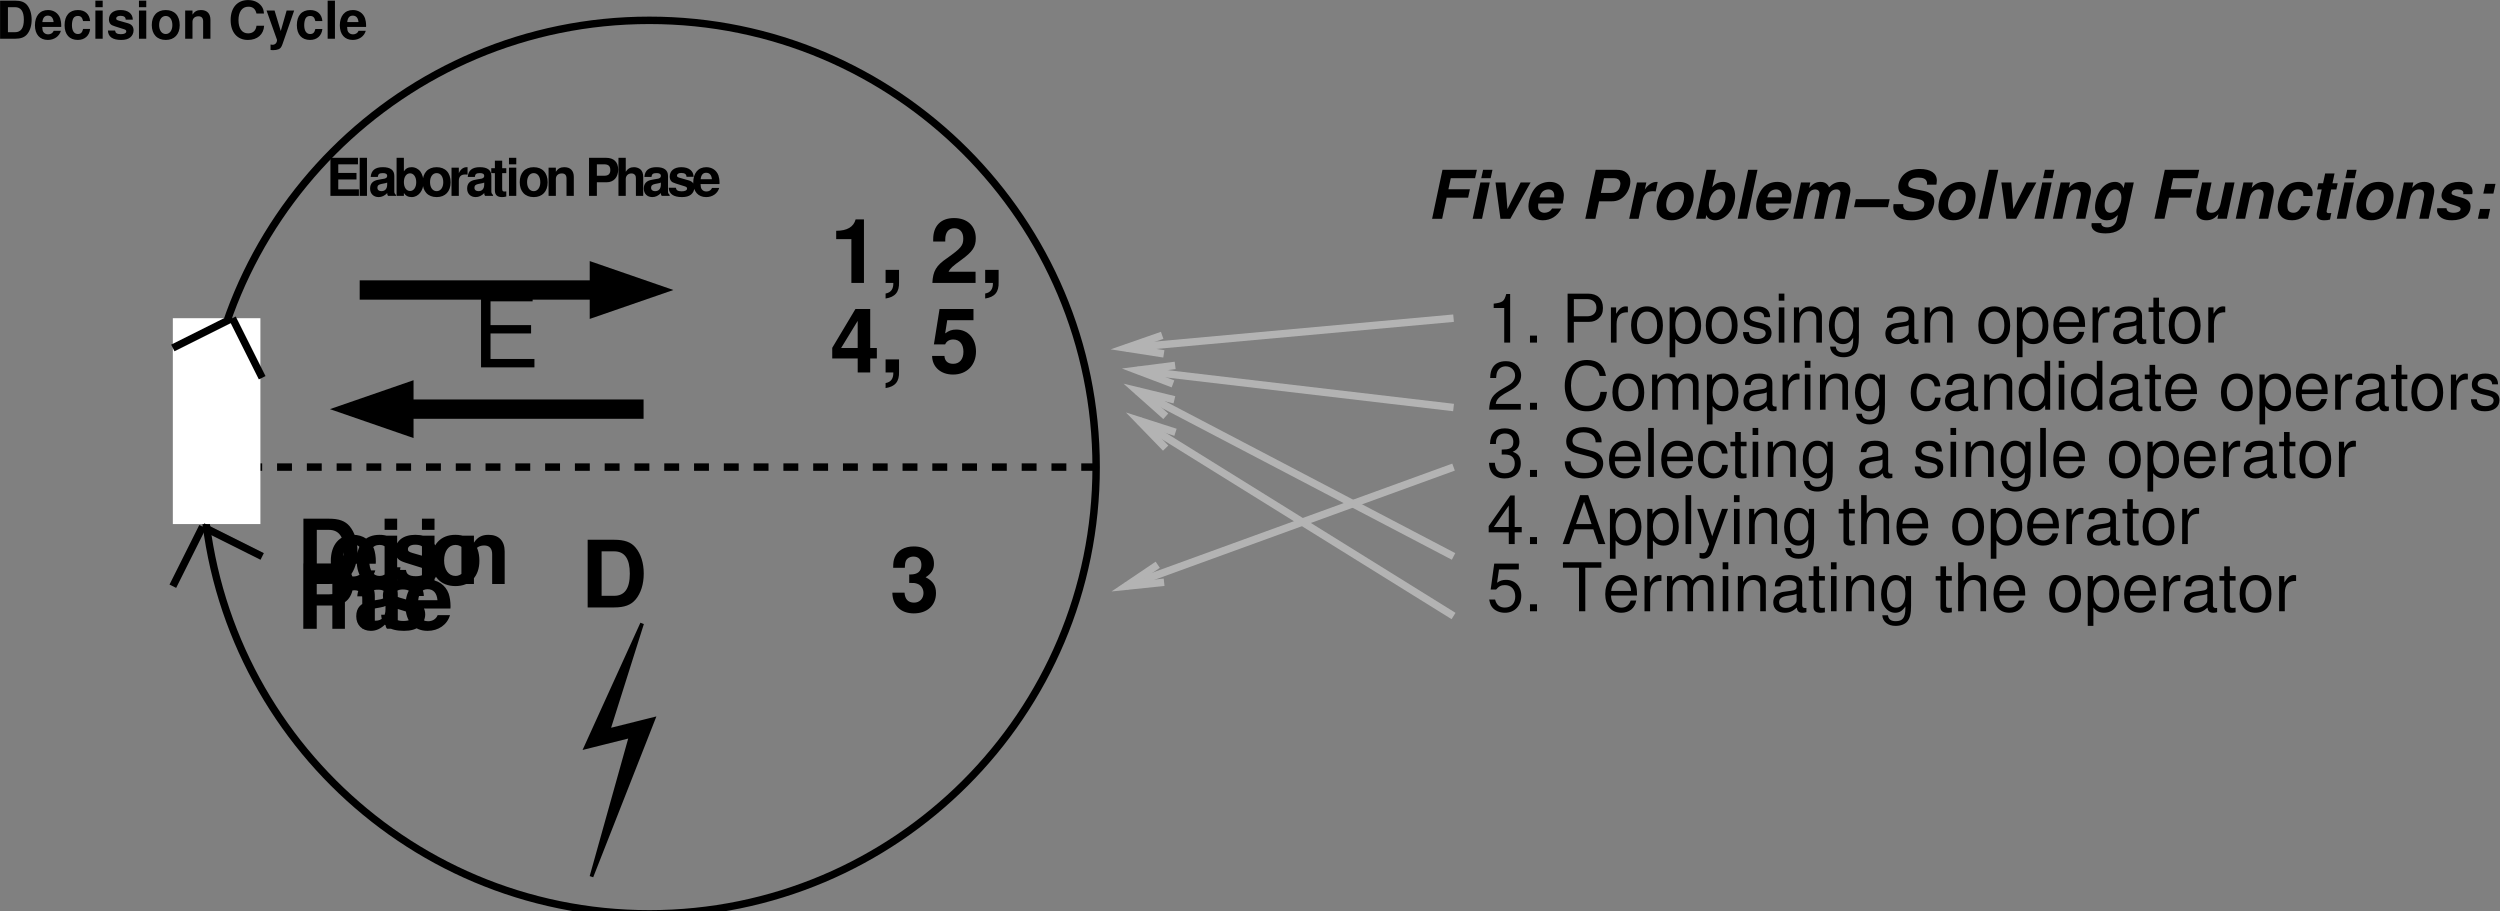 <?xml version="1.0" encoding="UTF-8" standalone="no"?>
<!-- Created with Inkscape (http://www.inkscape.org/) -->

<svg
   version="1.1"
   id="svg1"
   width="711.539"
   height="259.376"
   viewBox="0 0 711.539 259.376"
   xmlns="http://www.w3.org/2000/svg"
   xmlns:svg="http://www.w3.org/2000/svg">
  <rect x="0" y="0" width="711.539" height="259.376" fill="#808080" stroke="none"/>
  <defs
     id="defs1" />
  <g
     id="g1"
     transform="translate(-1.672,-83.828)">
    <path
       id="path1"
       d="m 2358.28,6310 c 0,528.02 -428.04,956.06 -956.06,956.06 -528.013,0 -956.06,-428.04 -956.06,-956.06 0,-528.02 428.047,-956.06 956.06,-956.06 528.02,0 956.06,428.04 956.06,956.06"
       style="fill:none;stroke:#000000;stroke-width:15.934;stroke-linecap:butt;stroke-linejoin:miter;stroke-miterlimit:10;stroke-dasharray:none;stroke-opacity:1"
       transform="matrix(0.133,0,0,-0.133,0,1056)" />
    <path
       id="path2"
       d="m 2.554,-3.505 h 3.891 V -4.9 H 2.554 V -6.74 H 6.761 V -8.134 H 0.878 v 8.133 H 6.96 V -1.396 h -4.406 z M 8.686,-8.134 H 7.127 v 8.133 H 8.686 Z m 6.196,7.945 C 14.613,-0.447 14.519,-0.623 14.519,-0.927 V -4.279 c 0,-1.219 -0.832,-1.852 -2.461,-1.852 -1.629,0 -2.473,0.691 -2.578,2.086 h 1.512 c 0.07,-0.621 0.328,-0.82 1.102,-0.82 0.598,0 0.902,0.199 0.902,0.598 0,0.199 -0.105,0.375 -0.27,0.469 -0.211,0.117 -0.211,0.117 -0.984,0.234 L 11.121,-3.447 C 9.925,-3.248 9.351,-2.638 9.351,-1.548 c 0,1.078 0.727,1.805 1.828,1.805 0.668,0 1.266,-0.281 1.828,-0.855 0,0.305 0.035,0.422 0.176,0.598 h 1.699 z M 12.996,-2.427 c 0,0.914 -0.445,1.418 -1.242,1.418 -0.516,0 -0.844,-0.27 -0.844,-0.727 0,-0.469 0.246,-0.691 0.891,-0.82 l 0.539,-0.105 c 0.41,-0.07 0.48,-0.094 0.656,-0.188 z m 2.01,-5.707 v 8.133 h 1.559 v -0.609 c 0.387,0.586 0.914,0.867 1.664,0.867 1.441,0 2.531,-1.371 2.531,-3.188 0,-0.82 -0.246,-1.641 -0.645,-2.227 -0.41,-0.586 -1.148,-0.973 -1.887,-0.973 -0.75,0 -1.277,0.281 -1.664,0.891 v -2.895 z m 2.883,3.316 c 0.762,0 1.312,0.773 1.312,1.898 0,1.102 -0.539,1.875 -1.312,1.875 -0.797,0 -1.324,-0.75 -1.324,-1.91 0,-1.113 0.539,-1.863 1.324,-1.863 z m 5.666,-1.312 c -1.852,0 -2.977,1.219 -2.977,3.199 0,1.98 1.125,3.188 2.988,3.188 1.84,0 2.977,-1.207 2.977,-3.152 0,-2.039 -1.113,-3.234 -2.988,-3.234 z m 0.012,1.266 c 0.855,0 1.406,0.773 1.406,1.957 0,1.125 -0.574,1.898 -1.406,1.898 -0.855,0 -1.418,-0.762 -1.418,-1.922 0,-1.16 0.562,-1.934 1.418,-1.934 z m 3.17,-1.16 v 6.023 h 1.559 V -3.201 c 0,-0.914 0.457,-1.371 1.371,-1.371 0.176,0 0.281,0.012 0.492,0.035 v -1.582 c -0.082,-0.012 -0.117,-0.012 -0.188,-0.012 -0.715,0 -1.324,0.469 -1.676,1.289 v -1.184 z m 8.865,5.836 C 35.331,-0.447 35.238,-0.623 35.238,-0.927 V -4.279 c 0,-1.219 -0.832,-1.852 -2.461,-1.852 -1.629,0 -2.473,0.691 -2.578,2.086 h 1.512 c 0.07,-0.621 0.328,-0.82 1.102,-0.82 0.598,0 0.902,0.199 0.902,0.598 0,0.199 -0.105,0.375 -0.27,0.469 -0.211,0.117 -0.211,0.117 -0.984,0.234 l -0.621,0.117 c -1.195,0.199 -1.77,0.809 -1.77,1.898 0,1.078 0.727,1.805 1.828,1.805 0.668,0 1.266,-0.281 1.828,-0.855 0,0.305 0.035,0.422 0.176,0.598 h 1.699 z M 33.714,-2.427 c 0,0.914 -0.445,1.418 -1.242,1.418 -0.516,0 -0.844,-0.27 -0.844,-0.727 0,-0.469 0.246,-0.691 0.891,-0.82 l 0.539,-0.105 c 0.41,-0.07 0.48,-0.094 0.656,-0.188 z m 4.717,-3.48 h -0.879 v -1.617 h -1.559 v 1.617 H 35.22 v 1.043 h 0.773 v 3.703 c 0,0.949 0.504,1.418 1.523,1.418 0.363,0 0.621,-0.035 0.914,-0.129 v -1.09 c -0.164,0.023 -0.234,0.035 -0.363,0.035 -0.41,0 -0.516,-0.117 -0.516,-0.656 v -3.281 h 0.879 z m 2.13,-0.117 h -1.559 v 6.023 h 1.559 z m 0,-2.109 h -1.559 v 1.395 h 1.559 z m 3.712,2.004 c -1.852,0 -2.977,1.219 -2.977,3.199 0,1.98 1.125,3.188 2.988,3.188 1.84,0 2.977,-1.207 2.977,-3.152 0,-2.039 -1.113,-3.234 -2.988,-3.234 z m 0.012,1.266 c 0.855,0 1.406,0.773 1.406,1.957 0,1.125 -0.574,1.898 -1.406,1.898 -0.855,0 -1.418,-0.762 -1.418,-1.922 0,-1.16 0.562,-1.934 1.418,-1.934 z m 3.17,-1.16 v 6.023 h 1.559 V -3.611 c 0,-0.715 0.492,-1.184 1.266,-1.184 0.668,0 1.008,0.363 1.008,1.078 v 3.715 H 52.845 V -4.044 c 0,-1.336 -0.727,-2.086 -2.027,-2.086 -0.809,0 -1.359,0.293 -1.805,0.973 v -0.867 z m 10.315,3.117 h 2.086 c 1.5,0 2.461,-1.055 2.461,-2.707 0,-1.629 -0.926,-2.52 -2.625,-2.52 h -3.598 v 8.133 h 1.676 z m 0,-1.395 v -2.438 h 1.559 c 0.902,0 1.312,0.387 1.312,1.219 0,0.832 -0.41,1.219 -1.312,1.219 z m 4.608,-3.832 v 8.133 h 1.559 V -3.611 c 0,-0.691 0.504,-1.184 1.207,-1.184 0.34,0 0.598,0.117 0.785,0.363 0.141,0.199 0.176,0.363 0.176,0.75 v 3.68 H 67.663 V -4.044 c 0,-0.738 -0.199,-1.277 -0.609,-1.629 -0.352,-0.281 -0.855,-0.457 -1.359,-0.457 -0.762,0 -1.324,0.305 -1.758,0.973 v -2.977 z m 10.939,7.945 C 73.048,-0.447 72.955,-0.623 72.955,-0.927 V -4.279 c 0,-1.219 -0.832,-1.852 -2.461,-1.852 -1.629,0 -2.473,0.691 -2.578,2.086 h 1.512 c 0.07,-0.621 0.328,-0.82 1.102,-0.82 0.598,0 0.902,0.199 0.902,0.598 0,0.199 -0.105,0.375 -0.27,0.469 -0.211,0.117 -0.211,0.117 -0.984,0.234 l -0.621,0.117 c -1.195,0.199 -1.77,0.809 -1.77,1.898 0,1.078 0.727,1.805 1.828,1.805 0.668,0 1.266,-0.281 1.828,-0.855 0,0.305 0.035,0.422 0.176,0.598 h 1.699 z m -1.887,-2.238 c 0,0.914 -0.445,1.418 -1.242,1.418 -0.516,0 -0.844,-0.27 -0.844,-0.727 0,-0.469 0.246,-0.691 0.891,-0.82 l 0.539,-0.105 c 0.41,-0.07 0.48,-0.094 0.656,-0.188 z m 6.99,-1.652 c -0.023,-1.277 -1.008,-2.051 -2.625,-2.051 -1.523,0 -2.473,0.773 -2.473,2.016 0,0.398 0.117,0.738 0.328,0.973 0.211,0.223 0.41,0.316 0.984,0.504 l 1.863,0.586 C 76.886,-1.935 77.027,-1.806 77.027,-1.56 c 0,0.363 -0.434,0.586 -1.16,0.586 -0.41,0 -0.727,-0.07 -0.926,-0.211 -0.176,-0.117 -0.234,-0.246 -0.305,-0.562 h -1.523 c 0.035,1.324 1.008,2.004 2.836,2.004 0.844,0 1.477,-0.176 1.922,-0.539 0.445,-0.352 0.715,-0.914 0.715,-1.5 0,-0.785 -0.387,-1.289 -1.184,-1.523 l -1.969,-0.562 c -0.445,-0.141 -0.551,-0.223 -0.551,-0.469 0,-0.34 0.352,-0.562 0.902,-0.562 0.75,0 1.113,0.27 1.125,0.82 z m 5.528,1.559 c 0.012,-0.141 0.012,-0.188 0.012,-0.27 0,-0.598 -0.094,-1.16 -0.234,-1.582 -0.398,-1.09 -1.371,-1.758 -2.59,-1.758 -1.734,0 -2.789,1.254 -2.789,3.27 0,1.934 1.043,3.117 2.754,3.117 1.348,0 2.449,-0.762 2.789,-1.957 h -1.535 c -0.188,0.48 -0.633,0.762 -1.195,0.762 -0.445,0 -0.809,-0.188 -1.031,-0.527 -0.141,-0.223 -0.199,-0.492 -0.223,-1.055 z M 79.93,-3.564 C 80.036,-4.49 80.422,-4.935 81.114,-4.935 c 0.715,0 1.137,0.48 1.219,1.371 z M -69.654,-33.552 h 3.188 c 1.23,0 2.016,-0.293 2.578,-0.949 0.633,-0.762 0.973,-1.852 0.973,-3.117 0,-1.266 -0.34,-2.355 -0.973,-3.129 -0.562,-0.656 -1.336,-0.938 -2.578,-0.938 h -3.188 z m 1.676,-1.395 v -5.344 h 1.512 c 1.254,0 1.887,0.879 1.887,2.672 0,1.793 -0.633,2.672 -1.887,2.672 z m 11.37,-1.125 c 0.012,-0.141 0.012,-0.188 0.012,-0.27 0,-0.598 -0.094,-1.16 -0.234,-1.582 -0.398,-1.09 -1.371,-1.758 -2.59,-1.758 -1.734,0 -2.789,1.254 -2.789,3.27 0,1.934 1.043,3.117 2.754,3.117 1.348,0 2.449,-0.762 2.789,-1.957 h -1.535 c -0.188,0.48 -0.633,0.762 -1.195,0.762 -0.445,0 -0.809,-0.188 -1.031,-0.527 -0.141,-0.223 -0.199,-0.492 -0.223,-1.055 z m -4.02,-1.043 c 0.105,-0.926 0.492,-1.371 1.184,-1.371 0.715,0 1.137,0.48 1.219,1.371 z m 10.198,-0.211 c -0.117,-1.465 -1.078,-2.355 -2.602,-2.355 -1.805,0 -2.848,1.184 -2.848,3.234 0,1.992 1.043,3.152 2.824,3.152 1.465,0 2.484,-0.902 2.625,-2.344 h -1.5 c -0.188,0.785 -0.492,1.078 -1.125,1.078 -0.785,0 -1.254,-0.703 -1.254,-1.887 0,-0.574 0.105,-1.102 0.293,-1.453 0.188,-0.34 0.527,-0.516 0.973,-0.516 0.633,0 0.938,0.305 1.113,1.09 z m 2.684,-2.25 h -1.559 v 6.023 h 1.559 z m 0,-2.109 h -1.559 v 1.395 h 1.559 z m 6.431,4.055 c -0.023,-1.277 -1.008,-2.051 -2.625,-2.051 -1.523,0 -2.473,0.773 -2.473,2.016 0,0.398 0.117,0.738 0.328,0.973 0.211,0.223 0.41,0.316 0.984,0.504 l 1.863,0.586 c 0.387,0.117 0.527,0.246 0.527,0.492 0,0.363 -0.434,0.586 -1.16,0.586 -0.41,0 -0.727,-0.07 -0.926,-0.211 -0.176,-0.117 -0.234,-0.246 -0.305,-0.562 h -1.523 c 0.035,1.324 1.008,2.004 2.836,2.004 0.844,0 1.477,-0.176 1.922,-0.539 0.445,-0.352 0.715,-0.914 0.715,-1.5 0,-0.785 -0.387,-1.289 -1.184,-1.523 l -1.969,-0.562 c -0.445,-0.141 -0.551,-0.223 -0.551,-0.469 0,-0.34 0.352,-0.562 0.902,-0.562 0.75,0 1.113,0.27 1.125,0.82 z m 2.874,-1.945 h -1.559 v 6.023 h 1.559 z m 0,-2.109 h -1.559 v 1.395 h 1.559 z m 4.154,2.004 c -1.852,0 -2.977,1.219 -2.977,3.199 0,1.98 1.125,3.188 2.988,3.188 1.84,0 2.977,-1.207 2.977,-3.152 0,-2.039 -1.113,-3.234 -2.988,-3.234 z m 0.012,1.266 c 0.855,0 1.406,0.773 1.406,1.957 0,1.125 -0.574,1.898 -1.406,1.898 -0.855,0 -1.418,-0.762 -1.418,-1.922 0,-1.16 0.562,-1.934 1.418,-1.934 z m 4.143,-1.16 v 6.023 h 1.559 v -3.609 c 0,-0.715 0.492,-1.184 1.266,-1.184 0.668,0 1.008,0.363 1.008,1.078 v 3.715 h 1.559 v -4.043 c 0,-1.336 -0.727,-2.086 -2.027,-2.086 -0.809,0 -1.359,0.293 -1.805,0.973 v -0.867 z m 16.819,0.645 c -0.047,-0.703 -0.199,-1.148 -0.539,-1.605 -0.633,-0.82 -1.629,-1.277 -2.848,-1.277 -2.297,0 -3.727,1.641 -3.727,4.266 0,2.625 1.418,4.254 3.68,4.254 2.027,0 3.375,-1.172 3.469,-3.035 h -1.629 c -0.105,1.031 -0.762,1.629 -1.793,1.629 -1.301,0 -2.051,-1.055 -2.051,-2.824 0,-1.793 0.785,-2.871 2.109,-2.871 0.961,0 1.512,0.469 1.734,1.465 z m 4.843,-0.645 -1.254,4.383 -1.324,-4.383 h -1.711 l 2.238,6.27 c 0,0.621 -0.387,1.043 -0.973,1.043 -0.117,0 -0.223,-0.012 -0.41,-0.059 v 1.172 c 0.234,0.035 0.363,0.035 0.551,0.035 0.41,0 0.855,-0.07 1.137,-0.188 0.434,-0.176 0.621,-0.422 0.879,-1.148 l 2.473,-7.125 z m 7.632,2.25 c -0.117,-1.465 -1.078,-2.355 -2.602,-2.355 -1.805,0 -2.848,1.184 -2.848,3.234 0,1.992 1.043,3.152 2.824,3.152 1.465,0 2.484,-0.902 2.625,-2.344 H -2.338 c -0.188,0.785 -0.492,1.078 -1.125,1.078 -0.785,0 -1.254,-0.703 -1.254,-1.887 0,-0.574 0.105,-1.102 0.293,-1.453 0.188,-0.34 0.527,-0.516 0.973,-0.516 0.633,0 0.938,0.305 1.113,1.09 z M 1.845,-41.685 H 0.287 v 8.133 H 1.845 Z m 6.642,5.613 c 0.012,-0.141 0.012,-0.188 0.012,-0.27 0,-0.598 -0.094,-1.16 -0.234,-1.582 -0.398,-1.09 -1.371,-1.758 -2.59,-1.758 -1.734,0 -2.789,1.254 -2.789,3.27 0,1.934 1.043,3.117 2.754,3.117 1.348,0 2.449,-0.762 2.789,-1.957 H 6.893 c -0.188,0.48 -0.633,0.762 -1.195,0.762 -0.445,0 -0.809,-0.188 -1.031,-0.527 C 4.526,-35.24 4.467,-35.509 4.444,-36.072 Z M 4.467,-37.115 c 0.105,-0.926 0.492,-1.371 1.184,-1.371 0.715,0 1.137,0.48 1.219,1.371 z m 0,0"
       style="fill:#000000;fill-opacity:1;fill-rule:nonzero;stroke:none"
       aria-label="Elaboration Phase&#10;Decision Cycle"
       transform="matrix(1.333,0,0,1.333,94.544,139.58)" />
    <path
       id="path3"
       d="M 2358.28,6310 H 446.16"
       style="fill:none;stroke:#000000;stroke-width:15.934;stroke-linecap:butt;stroke-linejoin:miter;stroke-miterlimit:10;stroke-dasharray:31.869, 31.869, 31.869, 31.869;stroke-dashoffset:0;stroke-opacity:1"
       transform="matrix(0.133,0,0,-0.133,0,1056)" />
    <path
       id="path4"
       d="m 382.426,6188.13 h 187.387 v 440.563 H 382.426 Z"
       style="fill:#ffffff;fill-opacity:1;fill-rule:evenodd;stroke:none"
       transform="matrix(0.133,0,0,-0.133,0,1056)" />
    <path
       id="path5"
       d="M 446.16,6182.52 382.426,6055.05"
       style="fill:none;stroke:#000000;stroke-width:15.934;stroke-linecap:butt;stroke-linejoin:miter;stroke-miterlimit:10;stroke-dasharray:none;stroke-opacity:1"
       transform="matrix(0.133,0,0,-0.133,0,1056)" />
    <path
       id="path6"
       d="m 446.16,6182.52 127.477,-63.73"
       style="fill:none;stroke:#000000;stroke-width:15.934;stroke-linecap:butt;stroke-linejoin:miter;stroke-miterlimit:10;stroke-dasharray:none;stroke-opacity:1"
       transform="matrix(0.133,0,0,-0.133,0,1056)" />
    <path
       id="path7"
       d="m 509.898,6628.69 63.739,-127.48"
       style="fill:none;stroke:#000000;stroke-width:15.934;stroke-linecap:butt;stroke-linejoin:miter;stroke-miterlimit:10;stroke-dasharray:none;stroke-opacity:1"
       transform="matrix(0.133,0,0,-0.133,0,1056)" />
    <path
       id="path8"
       d="M 509.898,6628.69 382.426,6564.95"
       style="fill:none;stroke:#000000;stroke-width:15.934;stroke-linecap:butt;stroke-linejoin:miter;stroke-miterlimit:10;stroke-dasharray:none;stroke-opacity:1"
       transform="matrix(0.133,0,0,-0.133,0,1056)" />
    <path
       id="path9"
       d="m 1.524,0.001 h 5.66 c 2.191,0 3.586,-0.516 4.57,-1.688 1.137,-1.348 1.746,-3.293 1.746,-5.555 0,-2.238 -0.609,-4.184 -1.746,-5.543 -0.984,-1.172 -2.355,-1.664 -4.57,-1.664 H 1.524 Z M 4.501,-2.483 V -11.975 h 2.684 c 2.238,0 3.34,1.57 3.34,4.758 0,3.176 -1.102,4.734 -3.34,4.734 z m 0,0"
       style="fill:#000000;fill-opacity:1;fill-rule:nonzero;stroke:none"
       aria-label="D"
       transform="matrix(1.333,0,0,1.333,166.897,256.713)" />
    <path
       id="path10"
       d="m 1314.41,5746.62 96.29,24.08 -132.4,-337.02 84.26,300.91 -96.29,-24.08 120.36,264.8"
       style="fill:#000000;fill-opacity:1;fill-rule:evenodd;stroke:none"
       transform="matrix(0.133,0,0,-0.133,0,1056)" />
    <path
       id="path11"
       d="m 1314.41,5746.62 96.29,24.08 -132.4,-337.02 84.26,300.91 -96.29,-24.08 120.36,264.8 z"
       style="fill:none;stroke:#000000;stroke-width:7.967;stroke-linecap:butt;stroke-linejoin:miter;stroke-miterlimit:10;stroke-dasharray:none;stroke-opacity:1"
       transform="matrix(0.133,0,0,-0.133,0,1056)" />
    <path
       id="path12"
       d="m 1274.55,6627.08 179,61.91 -179,61.91"
       style="fill:#000000;fill-opacity:1;fill-rule:evenodd;stroke:none"
       transform="matrix(0.133,0,0,-0.133,0,1056)" />
    <path
       id="path13"
       d="m 782.293,6668.35 h 537.004 v 41.273 H 782.293 Z"
       style="fill:#000000;fill-opacity:1;fill-rule:evenodd;stroke:none"
       transform="matrix(0.133,0,0,-0.133,0,1056)" />
    <path
       id="path14"
       d="m 897.551,6372.13 -179,61.91 179,61.91"
       style="fill:#000000;fill-opacity:1;fill-rule:evenodd;stroke:none"
       transform="matrix(0.133,0,0,-0.133,0,1056)" />
    <path
       id="path15"
       d="m 852.801,6413.4 h 537.004 v 41.273 H 852.801 Z"
       style="fill:#000000;fill-opacity:1;fill-rule:evenodd;stroke:none"
       transform="matrix(0.133,0,0,-0.133,0,1056)" />
    <g
       id="g15"
       aria-label="E&#10;1, 2,&#10;4, 5&#10;Decision &#10;Phase&#10;3&#10;Five Problem−Solving Functions:&#10;1. Proposing an operator&#10;2. Comparing candidate operators&#10;3. Selecting a single operator&#10;4. Applying the operator&#10;5. Terminating the operator"
       transform="matrix(1.333,0,0,1.333,135.973,188.385)">
      <path
         id="path16"
         d="m 3.984,-7.241 h 8.66 v -1.781 H 3.984 v -5.074 h 8.988 v -1.793 H 1.957 V 0.001 H 13.359 V -1.792 H 3.984 Z m 0,0"
         style="fill:#000000;fill-opacity:1;fill-rule:nonzero;stroke:none" />
      <path
         id="path17"
         d="m 81.032,-27.38 v 9.352 h 2.684 v -13.559 h -1.781 c -0.422,1.605 -1.816,2.426 -4.148,2.426 v 1.781 z m 7.304,6.562 v 2.789 h 1.652 c 0.035,1.301 -0.504,2.051 -1.652,2.262 v 1.066 c 2.051,-0.305 2.953,-1.395 2.871,-3.504 v -2.613 z m 19.21,0.398 h -5.766 c 0.363,-0.727 0.785,-1.125 2.777,-2.566 2.355,-1.723 3.035,-2.73 3.035,-4.582 0,-2.625 -1.816,-4.312 -4.641,-4.312 -2.812,0 -4.453,1.664 -4.453,4.535 v 0.48 h 2.578 v -0.445 c 0,-1.5 0.703,-2.391 1.934,-2.391 1.184,0 1.91,0.832 1.91,2.191 0,1.5 -0.457,2.062 -3.48,4.207 -2.297,1.559 -3,2.754 -3.117,5.273 h 9.223 z m 2.054,-0.398 v 2.789 h 1.652 c 0.035,1.301 -0.504,2.051 -1.652,2.262 v 1.066 c 2.051,-0.305 2.953,-1.395 2.871,-3.504 V -20.817 Z M 86.469,-4.133 H 85.051 v -8.332 h -3.152 l -4.957,8.297 v 2.262 h 5.438 v 3 h 2.672 v -3 h 1.418 z m -4.09,0 h -3.539 l 3.539,-5.789 z m 5.956,2.438 v 2.789 h 1.652 C 90.023,2.395 89.484,3.145 88.335,3.356 V 4.422 C 90.386,4.117 91.289,3.027 91.207,0.918 V -1.695 Z m 18.765,-10.77 h -7.242 l -1.207,7.559 h 2.402 c 0.293,-0.68 0.902,-1.043 1.723,-1.043 1.359,0 2.18,0.984 2.18,2.625 0,1.582 -0.82,2.566 -2.18,2.566 -1.16,0 -1.816,-0.598 -1.875,-1.688 h -2.637 c 0.035,2.367 1.84,3.984 4.477,3.984 2.906,0 4.898,-1.992 4.898,-4.922 0,-2.789 -1.723,-4.688 -4.23,-4.688 -0.902,0 -1.57,0.234 -2.355,0.82 l 0.445,-2.824 h 5.602 z M -35.968,46.255 h 5.449 c 2.121,0 3.457,-0.492 4.418,-1.629 1.09,-1.301 1.676,-3.176 1.676,-5.355 0,-2.156 -0.586,-4.031 -1.676,-5.355 -0.961,-1.125 -2.273,-1.605 -4.418,-1.605 h -5.449 z m 2.859,-2.391 v -9.164 h 2.59 c 2.156,0 3.234,1.512 3.234,4.594 0,3.059 -1.078,4.57 -3.234,4.57 z m 12.586,-1.934 c 0.023,-0.223 0.023,-0.328 0.023,-0.457 0,-1.031 -0.152,-1.992 -0.398,-2.719 -0.691,-1.875 -2.355,-3 -4.441,-3 -2.965,0 -4.781,2.145 -4.781,5.602 0,3.316 1.793,5.344 4.723,5.344 2.309,0 4.184,-1.301 4.781,-3.352 h -2.637 c -0.328,0.82 -1.078,1.301 -2.051,1.301 -0.762,0 -1.371,-0.328 -1.758,-0.902 -0.246,-0.375 -0.34,-0.844 -0.387,-1.816 z m -6.879,-1.781 c 0.164,-1.582 0.832,-2.344 2.027,-2.344 1.219,0 1.945,0.82 2.086,2.344 z m 12.158,-0.363 c -0.188,-2.52 -1.852,-4.031 -4.453,-4.031 -3.105,0 -4.887,2.027 -4.887,5.543 0,3.41 1.781,5.402 4.84,5.402 2.508,0 4.254,-1.559 4.5,-4.02 h -2.566 c -0.328,1.336 -0.855,1.852 -1.934,1.852 -1.348,0 -2.156,-1.207 -2.156,-3.234 0,-0.996 0.188,-1.887 0.516,-2.496 0.305,-0.574 0.902,-0.891 1.664,-0.891 1.09,0 1.605,0.527 1.91,1.875 z m -0.706,-3.855 h -2.684 v 10.324 h 2.684 z m 0,-3.621 h -2.684 v 2.391 h 2.684 z m 8.353,6.949 c -0.035,-2.18 -1.723,-3.504 -4.488,-3.504 -2.625,0 -4.254,1.324 -4.254,3.445 0,0.691 0.211,1.277 0.574,1.676 0.363,0.363 0.691,0.539 1.688,0.867 l 3.188,0.996 c 0.68,0.211 0.902,0.422 0.902,0.844 0,0.621 -0.738,1.008 -1.992,1.008 -0.703,0 -1.242,-0.117 -1.582,-0.363 -0.293,-0.211 -0.398,-0.422 -0.516,-0.973 h -2.625 c 0.082,2.273 1.746,3.445 4.875,3.445 1.441,0 2.531,-0.316 3.293,-0.926 0.762,-0.609 1.23,-1.57 1.23,-2.578 0,-1.336 -0.668,-2.203 -2.027,-2.602 l -3.387,-0.973 c -0.75,-0.234 -0.938,-0.387 -0.938,-0.809 0,-0.574 0.609,-0.949 1.547,-0.949 1.277,0 1.91,0.457 1.934,1.395 z m -0.378,-3.328 h -2.684 v 10.324 h 2.684 z m 0,-3.621 h -2.684 v 2.391 h 2.684 z m 4.45,3.445 c -3.152,0 -5.086,2.086 -5.086,5.473 0,3.398 1.934,5.473 5.109,5.473 3.152,0 5.109,-2.074 5.109,-5.402 0,-3.492 -1.898,-5.543 -5.133,-5.543 z m 0.023,2.156 c 1.477,0 2.426,1.324 2.426,3.352 0,1.934 -0.996,3.27 -2.426,3.27 -1.453,0 -2.426,-1.312 -2.426,-3.305 0,-1.992 0.973,-3.316 2.426,-3.316 z M -2.23,35.931 v 10.324 h 2.672 v -6.199 c 0,-1.219 0.844,-2.027 2.168,-2.027 1.148,0 1.723,0.633 1.723,1.863 v 6.363 h 2.672 v -6.926 c 0,-2.297 -1.242,-3.574 -3.457,-3.574 -1.395,0 -2.332,0.492 -3.105,1.664 v -1.488 z m -30.891,14.915 h 3.574 c 2.566,0 4.207,-1.816 4.207,-4.652 0,-2.789 -1.582,-4.324 -4.488,-4.324 h -6.164 v 13.945 h 2.871 z m 0,-2.391 v -4.195 h 2.672 c 1.535,0 2.238,0.668 2.238,2.086 0,1.441 -0.703,2.109 -2.238,2.109 z m 3.331,-6.586 v 13.945 h 2.684 v -6.199 c 0,-1.184 0.855,-2.027 2.062,-2.027 0.598,0 1.031,0.211 1.336,0.633 0.258,0.34 0.305,0.633 0.305,1.277 v 6.316 h 2.684 v -6.926 c 0,-1.277 -0.34,-2.191 -1.055,-2.789 -0.586,-0.492 -1.453,-0.785 -2.309,-0.785 -1.324,0 -2.285,0.516 -3.023,1.664 v -5.109 z m 14.581,13.617 c -0.457,-0.434 -0.609,-0.738 -0.609,-1.254 v -5.742 c 0,-2.109 -1.43,-3.176 -4.23,-3.176 -2.789,0 -4.242,1.184 -4.418,3.574 h 2.59 c 0.129,-1.066 0.574,-1.418 1.887,-1.418 1.031,0 1.547,0.352 1.547,1.043 0,0.34 -0.164,0.621 -0.457,0.797 -0.363,0.188 -0.363,0.188 -1.676,0.398 l -1.078,0.199 c -2.039,0.34 -3.035,1.395 -3.035,3.246 0,1.852 1.242,3.105 3.129,3.105 1.148,0 2.18,-0.48 3.141,-1.477 0,0.539 0.059,0.727 0.305,1.031 h 2.906 z m -3.234,-3.82 c 0,1.547 -0.762,2.426 -2.121,2.426 -0.891,0 -1.453,-0.48 -1.453,-1.242 0,-0.809 0.422,-1.184 1.535,-1.418 l 0.914,-0.164 c 0.703,-0.141 0.82,-0.176 1.125,-0.328 z m 8.188,-2.848 c -0.035,-2.18 -1.723,-3.504 -4.488,-3.504 -2.625,0 -4.254,1.324 -4.254,3.445 0,0.691 0.211,1.277 0.574,1.676 0.363,0.363 0.691,0.539 1.688,0.867 l 3.188,0.996 c 0.68,0.211 0.902,0.422 0.902,0.844 0,0.621 -0.738,1.008 -1.992,1.008 -0.703,0 -1.242,-0.117 -1.582,-0.363 -0.293,-0.211 -0.398,-0.422 -0.516,-0.973 h -2.625 c 0.082,2.273 1.746,3.445 4.875,3.445 1.441,0 2.531,-0.316 3.293,-0.926 0.762,-0.609 1.23,-1.57 1.23,-2.578 0,-1.336 -0.668,-2.203 -2.027,-2.602 l -3.387,-0.973 c -0.75,-0.234 -0.938,-0.387 -0.938,-0.809 0,-0.574 0.609,-0.949 1.547,-0.949 1.277,0 1.91,0.457 1.934,1.395 z m 5.678,2.672 c 0.023,-0.223 0.023,-0.328 0.023,-0.457 0,-1.031 -0.152,-1.992 -0.398,-2.719 -0.691,-1.875 -2.355,-3 -4.441,-3 -2.965,0 -4.781,2.145 -4.781,5.602 0,3.316 1.793,5.344 4.723,5.344 2.309,0 4.184,-1.301 4.781,-3.352 h -2.637 c -0.328,0.82 -1.078,1.301 -2.051,1.301 -0.762,0 -1.371,-0.328 -1.758,-0.902 -0.246,-0.375 -0.34,-0.844 -0.387,-1.816 z m -6.879,-1.781 c 0.164,-1.582 0.832,-2.344 2.027,-2.344 1.219,0 1.945,0.82 2.086,2.344 z M 93.38,46.026 c 1.031,0 1.09,0 1.57,0.129 0.902,0.246 1.477,1.031 1.477,2.027 0,1.207 -0.844,2.051 -2.016,2.051 -1.254,0 -1.945,-0.727 -2.027,-2.121 h -2.602 c 0.023,2.707 1.781,4.418 4.57,4.418 2.895,0 4.746,-1.711 4.746,-4.348 0,-1.582 -0.691,-2.625 -2.215,-3.363 1.242,-0.785 1.781,-1.652 1.781,-2.895 0,-2.25 -1.688,-3.691 -4.312,-3.691 -1.969,0 -3.48,0.867 -4.066,2.344 -0.246,0.645 -0.328,1.09 -0.328,2.215 h 2.484 c 0.023,-0.727 0.082,-1.09 0.211,-1.441 0.246,-0.586 0.867,-0.949 1.641,-0.949 1.078,0 1.688,0.645 1.688,1.781 0,1.371 -0.785,2.039 -2.367,2.039 h -0.234 z m 0,0"
         style="fill:#000000;fill-opacity:1;fill-rule:nonzero;stroke:none" />
      <path
         id="path18"
         d="m 208.13,-36.227 h 4.582 l 0.387,-1.793 h -4.594 l 0.504,-2.367 h 5.191 l 0.387,-1.793 h -7.348 l -2.215,10.453 h 2.145 z m 9.208,-3.246 h -2.004 l -1.652,7.746 h 2.004 z m 0.574,-2.707 h -2.004 l -0.387,1.793 h 2.004 z m 3.812,10.453 4.324,-7.746 h -2.121 l -2.812,5.672 -0.434,-5.672 h -2.121 l 1.055,7.746 z m 11.174,-3.246 c 0.176,-0.645 0.258,-1.242 0.258,-1.793 0,-0.984 -0.527,-1.98 -1.289,-2.402 -0.469,-0.293 -1.078,-0.434 -1.746,-0.434 -1.125,0 -2.262,0.445 -2.941,1.148 -0.914,0.961 -1.582,2.637 -1.582,4.09 0,1.758 1.219,2.965 3.035,2.965 1.734,0 3.176,-0.902 3.973,-2.508 h -1.98 c -0.234,0.445 -0.645,0.75 -1.207,0.855 -0.141,0.035 -0.27,0.047 -0.398,0.047 -0.727,0 -1.266,-0.445 -1.348,-1.078 -0.023,-0.082 -0.023,-0.152 -0.023,-0.246 0,-0.141 0.023,-0.281 0.047,-0.645 z m -1.793,-1.324 h -3.152 c 0.258,-0.914 0.633,-1.371 1.301,-1.594 0.211,-0.07 0.41,-0.105 0.609,-0.105 0.762,0 1.242,0.492 1.242,1.266 z m 9.568,0.844 h 2.684 c 1.137,0 1.969,-0.352 2.742,-1.16 0.773,-0.82 1.254,-2.039 1.254,-3.141 0,-0.75 -0.328,-1.43 -0.914,-1.875 -0.516,-0.398 -1.102,-0.551 -2.062,-0.551 h -4.418 l -2.227,10.453 h 2.156 z m 0.387,-1.793 0.656,-3.141 h 2.215 c 0.633,0 1.078,0.281 1.23,0.785 0.047,0.117 0.059,0.234 0.059,0.34 0,0.434 -0.164,0.984 -0.363,1.277 -0.352,0.504 -0.844,0.738 -1.605,0.738 z m 7.702,-2.227 -1.652,7.746 h 2.004 l 0.879,-4.113 c 0.188,-0.867 0.703,-1.5 1.383,-1.676 0.223,-0.059 0.48,-0.094 0.785,-0.094 0.211,0 0.34,0.012 0.598,0.059 l 0.434,-2.039 c -0.117,-0.012 -0.152,-0.012 -0.246,-0.012 -0.926,0 -1.828,0.598 -2.508,1.652 l 0.328,-1.523 z m 8.953,-0.129 c -1.5,0 -2.777,0.633 -3.621,1.77 -0.691,0.914 -1.137,2.332 -1.137,3.562 0,1.758 1.207,2.871 3.117,2.871 1.547,0 2.801,-0.598 3.668,-1.758 0.691,-0.914 1.137,-2.332 1.137,-3.574 0,-1.219 -0.562,-2.145 -1.594,-2.566 -0.48,-0.199 -0.973,-0.305 -1.57,-0.305 z m -0.316,1.605 c 0.527,0 1.031,0.305 1.242,0.738 0.129,0.27 0.188,0.586 0.188,0.938 0,1.348 -0.645,2.648 -1.559,3.117 -0.258,0.129 -0.551,0.199 -0.832,0.199 -0.867,0 -1.43,-0.645 -1.43,-1.664 0,-1.359 0.645,-2.637 1.57,-3.129 0.27,-0.141 0.516,-0.199 0.82,-0.199 z m 6.22,-4.184 -2.227,10.453 h 2.016 l 0.164,-0.785 c 0.281,0.633 0.668,0.926 1.348,1.055 0.188,0.047 0.375,0.059 0.551,0.059 2.227,0 4.254,-2.508 4.254,-5.238 0,-1.184 -0.445,-2.156 -1.23,-2.625 -0.375,-0.223 -0.82,-0.34 -1.277,-0.34 -0.973,0 -1.723,0.363 -2.379,1.137 l 0.785,-3.715 z m 2.801,4.184 c 0.785,0 1.254,0.645 1.254,1.699 0,1.301 -0.656,2.625 -1.547,3.105 -0.223,0.129 -0.48,0.188 -0.762,0.188 -0.48,0 -0.867,-0.246 -1.055,-0.691 -0.129,-0.281 -0.199,-0.598 -0.199,-0.926 0,-1.371 0.621,-2.672 1.547,-3.188 0.223,-0.129 0.469,-0.188 0.762,-0.188 z m 8.083,-4.184 h -2.004 l -2.227,10.453 h 2.004 z m 7.011,7.207 c 0.176,-0.645 0.258,-1.242 0.258,-1.793 0,-0.984 -0.527,-1.98 -1.289,-2.402 -0.469,-0.293 -1.078,-0.434 -1.746,-0.434 -1.125,0 -2.262,0.445 -2.941,1.148 -0.914,0.961 -1.582,2.637 -1.582,4.09 0,1.758 1.219,2.965 3.035,2.965 1.734,0 3.176,-0.902 3.973,-2.508 h -1.98 c -0.234,0.445 -0.645,0.75 -1.207,0.855 -0.141,0.035 -0.27,0.047 -0.398,0.047 -0.727,0 -1.266,-0.445 -1.348,-1.078 -0.023,-0.082 -0.023,-0.152 -0.023,-0.246 0,-0.141 0.023,-0.281 0.047,-0.645 z m -1.793,-1.324 h -3.152 c 0.258,-0.914 0.633,-1.371 1.301,-1.594 0.211,-0.07 0.41,-0.105 0.609,-0.105 0.762,0 1.242,0.492 1.242,1.266 z m 4.061,-3.176 -1.652,7.746 h 2.016 l 0.984,-4.652 c 0.164,-0.738 0.562,-1.289 1.125,-1.5 0.188,-0.07 0.375,-0.117 0.574,-0.117 0.551,0 0.902,0.328 0.902,0.832 0,0.176 -0.012,0.316 -0.047,0.469 l -1.055,4.969 h 2.004 l 0.984,-4.652 c 0.223,-1.031 0.867,-1.617 1.77,-1.617 0.434,0 0.668,0.164 0.785,0.492 0.035,0.117 0.047,0.211 0.047,0.316 0,0.164 -0.035,0.387 -0.07,0.586 l -1.031,4.875 h 2.004 l 1.102,-5.191 c 0.094,-0.434 0.117,-0.598 0.117,-0.879 0,-0.773 -0.434,-1.441 -1.09,-1.664 -0.27,-0.094 -0.586,-0.141 -0.949,-0.141 -0.973,0 -1.746,0.363 -2.531,1.172 -0.164,-0.574 -0.668,-0.996 -1.301,-1.125 -0.152,-0.035 -0.305,-0.047 -0.48,-0.047 -0.949,0 -1.605,0.34 -2.449,1.289 l 0.234,-1.16 z m 18.935,3.562 h -7.23 l -0.363,1.711 h 7.23 z m 9.97,-3.094 c 0.023,-0.105 0.035,-0.199 0.059,-0.27 0.035,-0.199 0.047,-0.41 0.047,-0.609 0,-1.559 -1.324,-2.473 -3.609,-2.473 -1.395,0 -2.484,0.34 -3.305,1.066 -0.809,0.703 -1.312,1.77 -1.312,2.789 0,1.195 0.715,1.828 2.426,2.168 l 1.406,0.293 c 1.301,0.258 1.723,0.539 1.723,1.219 0,0.973 -0.961,1.582 -2.461,1.582 -1.055,0 -1.688,-0.27 -1.945,-0.844 -0.07,-0.152 -0.105,-0.281 -0.105,-0.445 0,-0.07 0.012,-0.199 0.035,-0.328 h -2.098 c -0.047,0.293 -0.059,0.434 -0.059,0.633 0,1.254 0.82,2.262 2.098,2.613 0.539,0.141 1.125,0.211 1.758,0.211 1.758,0 3.082,-0.504 3.914,-1.465 0.609,-0.668 0.996,-1.723 0.996,-2.66 0,-1.113 -0.785,-1.852 -2.25,-2.145 l -1.57,-0.316 c -1.055,-0.211 -1.5,-0.398 -1.676,-0.703 -0.023,-0.082 -0.059,-0.199 -0.059,-0.34 0,-0.715 0.562,-1.289 1.406,-1.43 0.234,-0.047 0.457,-0.059 0.703,-0.059 1.008,0 1.57,0.234 1.805,0.773 0.059,0.141 0.094,0.27 0.094,0.41 0,0.07 -0.023,0.199 -0.035,0.328 z m 5.206,-0.598 c -1.5,0 -2.777,0.633 -3.621,1.77 -0.691,0.914 -1.137,2.332 -1.137,3.562 0,1.758 1.207,2.871 3.117,2.871 1.547,0 2.801,-0.598 3.668,-1.758 0.691,-0.914 1.137,-2.332 1.137,-3.574 0,-1.219 -0.562,-2.145 -1.594,-2.566 -0.48,-0.199 -0.973,-0.305 -1.57,-0.305 z m -0.316,1.605 c 0.527,0 1.031,0.305 1.242,0.738 0.129,0.27 0.188,0.586 0.188,0.938 0,1.348 -0.645,2.648 -1.559,3.117 -0.258,0.129 -0.551,0.199 -0.832,0.199 -0.867,0 -1.43,-0.645 -1.43,-1.664 0,-1.359 0.645,-2.637 1.57,-3.129 0.27,-0.141 0.516,-0.199 0.82,-0.199 z m 8.341,-4.184 h -2.004 l -2.227,10.453 h 2.004 z m 3.812,10.453 4.324,-7.746 h -2.121 l -2.812,5.672 -0.434,-5.672 h -2.121 l 1.055,7.746 z m 7.573,-7.746 h -2.004 l -1.652,7.746 h 2.004 z m 0.574,-2.707 h -2.004 l -0.387,1.793 h 2.004 z m 1.351,2.707 -1.652,7.746 h 2.004 l 0.938,-4.359 c 0.246,-1.195 0.984,-1.91 1.969,-1.91 0.516,0 0.855,0.199 0.984,0.609 0.047,0.141 0.07,0.293 0.07,0.469 0,0.199 -0.023,0.375 -0.082,0.703 l -0.961,4.488 h 2.004 l 1.113,-5.191 c 0.047,-0.27 0.082,-0.527 0.082,-0.785 0,-0.867 -0.492,-1.535 -1.289,-1.781 -0.258,-0.07 -0.539,-0.117 -0.82,-0.117 -1.066,0 -1.84,0.387 -2.613,1.301 l 0.258,-1.172 z m 13.708,0 -0.258,1.195 c -0.316,-0.727 -0.691,-1.09 -1.277,-1.254 -0.188,-0.047 -0.375,-0.07 -0.539,-0.07 -1.09,0 -2.18,0.551 -2.93,1.488 -0.832,1.031 -1.359,2.602 -1.359,3.996 0,1.195 0.656,2.238 1.664,2.59 0.234,0.082 0.527,0.129 0.844,0.129 0.891,0 1.465,-0.27 2.379,-1.113 l -0.234,1.043 c -0.199,0.949 -1.043,1.582 -2.086,1.582 -0.586,0 -1.066,-0.223 -1.195,-0.551 -0.023,-0.059 -0.035,-0.117 -0.035,-0.188 l 0.012,-0.164 h -2.074 c -0.023,0.164 -0.035,0.328 -0.035,0.445 0,0.844 0.785,1.512 1.98,1.676 0.328,0.035 0.656,0.07 1.02,0.07 2.379,0 3.938,-1.031 4.324,-2.871 l 1.711,-8.004 z m -2.062,1.477 c 0.492,0 0.914,0.27 1.113,0.738 0.152,0.293 0.211,0.621 0.211,1.008 0,1.383 -0.703,2.684 -1.699,3.105 -0.211,0.094 -0.445,0.141 -0.668,0.141 -0.75,0 -1.207,-0.598 -1.207,-1.605 0,-1.359 0.68,-2.754 1.605,-3.223 0.199,-0.117 0.398,-0.164 0.645,-0.164 z m 11.484,1.77 h 4.582 l 0.387,-1.793 h -4.594 l 0.504,-2.367 h 5.191 l 0.387,-1.793 h -7.348 l -2.215,10.453 h 2.145 z m 12.346,4.5 1.652,-7.746 h -2.004 l -0.984,4.559 c -0.234,1.16 -0.984,1.91 -1.922,1.91 -0.727,0 -1.09,-0.363 -1.09,-1.078 0,-0.211 0.023,-0.352 0.094,-0.703 l 0.996,-4.688 h -2.004 l -1.148,5.391 c -0.059,0.281 -0.082,0.539 -0.082,0.797 0,0.855 0.48,1.535 1.289,1.77 0.246,0.07 0.516,0.117 0.797,0.117 1.066,0 1.84,-0.387 2.613,-1.301 l -0.211,0.973 z m 3.56,-7.746 -1.652,7.746 h 2.004 l 0.938,-4.359 c 0.246,-1.195 0.984,-1.91 1.969,-1.91 0.516,0 0.855,0.199 0.984,0.609 0.047,0.141 0.07,0.293 0.07,0.469 0,0.199 -0.023,0.375 -0.082,0.703 l -0.961,4.488 h 2.004 l 1.113,-5.191 c 0.047,-0.27 0.082,-0.527 0.082,-0.785 0,-0.867 -0.492,-1.535 -1.289,-1.781 -0.258,-0.07 -0.539,-0.117 -0.82,-0.117 -1.066,0 -1.84,0.387 -2.613,1.301 l 0.258,-1.172 z m 14.716,2.895 c 0.047,-0.34 0.059,-0.469 0.059,-0.609 0,-0.949 -0.668,-1.887 -1.57,-2.215 -0.375,-0.129 -0.797,-0.199 -1.289,-0.199 -1.348,0 -2.402,0.445 -3.152,1.359 -0.844,1.008 -1.453,2.684 -1.453,4.043 0,0.727 0.258,1.43 0.703,1.922 0.516,0.598 1.324,0.879 2.367,0.879 1.863,0 3.27,-1.09 3.879,-3.012 h -1.922 c -0.445,1.02 -0.926,1.406 -1.699,1.406 -0.457,0 -0.902,-0.199 -1.055,-0.469 -0.152,-0.258 -0.223,-0.609 -0.223,-1.008 0,-0.645 0.117,-1.242 0.363,-1.898 0.281,-0.785 0.656,-1.254 1.16,-1.477 0.211,-0.094 0.469,-0.141 0.727,-0.141 0.48,0 0.832,0.176 1.02,0.48 0.117,0.211 0.152,0.387 0.164,0.938 z m 5.408,-2.73 h -1.125 l 0.445,-2.086 h -2.004 l -0.445,2.086 h -0.996 l -0.281,1.324 h 0.984 l -0.996,4.77 c -0.047,0.199 -0.07,0.398 -0.07,0.586 0,0.574 0.34,1.008 0.891,1.148 0.223,0.059 0.469,0.082 0.727,0.082 0.469,0 0.82,-0.047 1.219,-0.152 l 0.281,-1.406 c -0.199,0.023 -0.305,0.035 -0.469,0.035 -0.305,0 -0.469,-0.082 -0.527,-0.258 -0.012,-0.035 -0.012,-0.07 -0.012,-0.094 0,-0.059 0.023,-0.246 0.082,-0.492 l 0.891,-4.219 h 1.113 z m 3.451,-0.164 h -2.004 l -1.652,7.746 h 2.004 z m 0.574,-2.707 h -2.004 l -0.387,1.793 h 2.004 z m 4.726,2.578 c -1.5,0 -2.777,0.633 -3.621,1.77 -0.691,0.914 -1.137,2.332 -1.137,3.562 0,1.758 1.207,2.871 3.117,2.871 1.547,0 2.801,-0.598 3.668,-1.758 0.691,-0.914 1.137,-2.332 1.137,-3.574 0,-1.219 -0.562,-2.145 -1.594,-2.566 -0.48,-0.199 -0.973,-0.305 -1.57,-0.305 z m -0.316,1.605 c 0.527,0 1.031,0.305 1.242,0.738 0.129,0.27 0.188,0.586 0.188,0.938 0,1.348 -0.645,2.648 -1.559,3.117 -0.258,0.129 -0.551,0.199 -0.832,0.199 -0.867,0 -1.43,-0.645 -1.43,-1.664 0,-1.359 0.645,-2.637 1.57,-3.129 0.27,-0.141 0.516,-0.199 0.82,-0.199 z m 5.704,-1.477 -1.652,7.746 h 2.004 l 0.938,-4.359 c 0.246,-1.195 0.984,-1.91 1.969,-1.91 0.516,0 0.855,0.199 0.984,0.609 0.047,0.141 0.07,0.293 0.07,0.469 0,0.199 -0.023,0.375 -0.082,0.703 l -0.961,4.488 h 2.004 l 1.113,-5.191 c 0.047,-0.27 0.082,-0.527 0.082,-0.785 0,-0.867 -0.492,-1.535 -1.289,-1.781 -0.258,-0.07 -0.539,-0.117 -0.82,-0.117 -1.066,0 -1.84,0.387 -2.613,1.301 l 0.258,-1.172 z m 14.584,2.496 c 0.059,-0.258 0.07,-0.375 0.07,-0.539 0,-1.312 -1.09,-2.086 -2.895,-2.086 -1.137,0 -2.098,0.305 -2.719,0.844 -0.609,0.551 -1.02,1.371 -1.02,2.086 0,0.809 0.598,1.359 1.852,1.77 l 1.137,0.363 c 0.902,0.293 1.09,0.422 1.09,0.75 0,0.34 -0.34,0.633 -0.902,0.727 -0.188,0.047 -0.387,0.059 -0.586,0.059 -0.961,0 -1.477,-0.328 -1.523,-0.973 h -1.969 c -0.012,0.082 -0.023,0.141 -0.035,0.188 -0.023,0.082 -0.023,0.152 -0.023,0.246 0,0.645 0.422,1.312 1.055,1.676 0.562,0.328 1.23,0.469 2.121,0.469 2.438,0 3.984,-1.172 3.984,-3.012 0,-0.855 -0.562,-1.418 -1.746,-1.781 l -1.383,-0.398 c -0.609,-0.188 -0.809,-0.281 -0.902,-0.492 -0.012,-0.047 -0.023,-0.094 -0.023,-0.152 0,-0.34 0.27,-0.598 0.727,-0.703 0.176,-0.047 0.352,-0.059 0.539,-0.059 0.785,0 1.254,0.27 1.254,0.75 0,0.082 -0.012,0.141 -0.035,0.27 z m 3.814,3.152 h -2.156 l -0.445,2.098 h 2.156 z m 1.148,-5.355 h -2.156 l -0.445,2.086 h 2.156 z m 0,0"
         style="fill:#000000;fill-opacity:1;fill-rule:nonzero;stroke:none" />
      <path
         id="path19"
         d="m 220.423,-12.673 v 7.383 h 1.266 V -15.661 h -0.832 c -0.445,1.594 -0.738,1.805 -2.684,2.062 v 0.926 z m 6.999,5.895 h -1.5 v 1.488 h 1.5 z m 7.869,-2.941 h 3.293 c 0.809,0 1.453,-0.246 2.016,-0.75 0.633,-0.574 0.902,-1.242 0.902,-2.203 0,-1.969 -1.16,-3.07 -3.223,-3.07 h -4.324 v 10.453 h 1.336 z m 0,-1.184 v -3.668 h 2.789 c 1.277,0 2.027,0.691 2.027,1.84 0,1.148 -0.75,1.828 -2.027,1.828 z m 7.913,-1.898 v 7.512 h 1.207 v -3.902 c 0.012,-1.805 0.762,-2.613 2.414,-2.566 v -1.219 c -0.199,-0.035 -0.316,-0.047 -0.457,-0.047 -0.773,0 -1.371,0.457 -2.051,1.582 v -1.359 z m 7.693,-0.223 c -2.121,0 -3.387,1.512 -3.387,4.031 0,2.543 1.266,4.031 3.398,4.031 2.121,0 3.398,-1.5 3.398,-3.973 0,-2.613 -1.23,-4.09 -3.41,-4.09 z m 0.012,1.113 c 1.348,0 2.156,1.102 2.156,2.965 0,1.781 -0.832,2.883 -2.156,2.883 -1.336,0 -2.145,-1.102 -2.145,-2.93 0,-1.816 0.809,-2.918 2.145,-2.918 z m 4.831,9.75 h 1.207 v -3.914 c 0.633,0.773 1.336,1.113 2.309,1.113 1.945,0 3.211,-1.559 3.211,-3.961 0,-2.52 -1.23,-4.102 -3.223,-4.102 -1.02,0 -1.84,0.457 -2.402,1.348 v -1.125 h -1.102 z m 3.305,-9.738 c 1.312,0 2.18,1.16 2.18,2.953 0,1.711 -0.879,2.871 -2.18,2.871 -1.277,0 -2.098,-1.148 -2.098,-2.918 0,-1.758 0.82,-2.906 2.098,-2.906 z m 7.799,-1.125 c -2.121,0 -3.387,1.512 -3.387,4.031 0,2.543 1.266,4.031 3.398,4.031 2.121,0 3.398,-1.5 3.398,-3.973 0,-2.613 -1.23,-4.09 -3.41,-4.09 z m 0.012,1.113 c 1.348,0 2.156,1.102 2.156,2.965 0,1.781 -0.832,2.883 -2.156,2.883 -1.336,0 -2.145,-1.102 -2.145,-2.93 0,-1.816 0.809,-2.918 2.145,-2.918 z m 10.342,1.195 c -0.012,-1.477 -0.984,-2.309 -2.719,-2.309 -1.758,0 -2.883,0.902 -2.883,2.297 0,1.172 0.598,1.734 2.379,2.168 l 1.113,0.27 c 0.832,0.199 1.16,0.504 1.16,1.031 0,0.727 -0.703,1.195 -1.746,1.195 -0.645,0 -1.195,-0.188 -1.488,-0.504 -0.188,-0.211 -0.281,-0.434 -0.352,-0.961 h -1.254 c 0.059,1.734 1.031,2.566 2.988,2.566 1.898,0 3.105,-0.926 3.105,-2.379 0,-1.125 -0.633,-1.734 -2.121,-2.098 l -1.148,-0.27 c -0.973,-0.234 -1.395,-0.551 -1.395,-1.078 0,-0.703 0.621,-1.125 1.594,-1.125 0.961,0 1.477,0.41 1.5,1.195 z m 3.044,-2.086 h -1.195 v 7.512 h 1.195 z m 0,-2.941 h -1.207 v 1.5 h 1.207 z m 2.036,2.941 v 7.512 h 1.195 v -4.148 c 0,-1.535 0.809,-2.531 2.039,-2.531 0.949,0 1.547,0.574 1.547,1.477 v 5.203 h 1.195 V -10.974 c 0,-1.242 -0.926,-2.051 -2.379,-2.051 -1.125,0 -1.84,0.434 -2.496,1.477 v -1.254 z m 12.756,0 v 1.09 c -0.598,-0.902 -1.254,-1.312 -2.203,-1.312 -1.816,0 -3.082,1.699 -3.082,4.102 0,1.266 0.305,2.18 0.949,2.941 0.551,0.668 1.277,1.02 2.051,1.02 0.902,0 1.547,-0.398 2.18,-1.348 v 0.387 c 0,2.016 -0.562,2.754 -2.051,2.754 -1.02,0 -1.559,-0.398 -1.664,-1.266 h -1.219 c 0.105,1.395 1.219,2.273 2.848,2.273 1.102,0 2.027,-0.363 2.508,-0.961 0.574,-0.703 0.797,-1.641 0.797,-3.398 v -6.281 z m -2.086,0.891 c 1.266,0 1.98,1.055 1.98,2.965 0,1.816 -0.738,2.883 -1.98,2.883 -1.23,0 -1.957,-1.078 -1.957,-2.93 0,-1.828 0.727,-2.918 1.957,-2.918 z m 15.932,5.918 c -0.129,0.023 -0.188,0.023 -0.258,0.023 -0.422,0 -0.645,-0.211 -0.645,-0.586 V -10.974 c 0,-1.336 -0.984,-2.051 -2.824,-2.051 -1.113,0 -1.98,0.316 -2.496,0.879 -0.352,0.387 -0.492,0.82 -0.516,1.559 h 1.195 c 0.105,-0.914 0.645,-1.324 1.77,-1.324 1.09,0 1.676,0.398 1.676,1.113 v 0.316 c -0.012,0.516 -0.27,0.703 -1.242,0.832 -1.699,0.211 -1.957,0.27 -2.414,0.457 -0.879,0.375 -1.324,1.031 -1.324,2.004 0,1.371 0.949,2.227 2.473,2.227 0.949,0 1.711,-0.328 2.555,-1.102 0.082,0.773 0.457,1.102 1.23,1.102 0.258,0 0.422,-0.023 0.82,-0.129 z m -2.098,-1.664 c 0,0.398 -0.117,0.645 -0.469,0.973 -0.492,0.445 -1.078,0.68 -1.781,0.68 -0.938,0 -1.477,-0.445 -1.477,-1.207 0,-0.785 0.516,-1.195 1.805,-1.383 1.277,-0.164 1.523,-0.223 1.922,-0.41 z m 3.404,-5.145 v 7.512 h 1.195 v -4.148 c 0,-1.535 0.809,-2.531 2.039,-2.531 0.949,0 1.547,0.574 1.547,1.477 v 5.203 h 1.195 V -10.974 c 0,-1.242 -0.926,-2.051 -2.379,-2.051 -1.125,0 -1.84,0.434 -2.496,1.477 v -1.254 z m 14.854,-0.223 c -2.121,0 -3.387,1.512 -3.387,4.031 0,2.543 1.266,4.031 3.398,4.031 2.121,0 3.398,-1.5 3.398,-3.973 0,-2.613 -1.23,-4.09 -3.41,-4.09 z m 0.012,1.113 c 1.348,0 2.156,1.102 2.156,2.965 0,1.781 -0.832,2.883 -2.156,2.883 -1.336,0 -2.145,-1.102 -2.145,-2.93 0,-1.816 0.809,-2.918 2.145,-2.918 z m 4.834,9.75 h 1.207 v -3.914 c 0.633,0.773 1.336,1.113 2.309,1.113 1.945,0 3.211,-1.559 3.211,-3.961 0,-2.52 -1.23,-4.102 -3.223,-4.102 -1.02,0 -1.84,0.457 -2.402,1.348 v -1.125 h -1.102 z m 3.305,-9.738 c 1.312,0 2.18,1.16 2.18,2.953 0,1.711 -0.879,2.871 -2.18,2.871 -1.277,0 -2.098,-1.148 -2.098,-2.918 0,-1.758 0.82,-2.906 2.098,-2.906 z m 11.253,3.258 c 0,-1.148 -0.082,-1.84 -0.305,-2.402 -0.48,-1.23 -1.629,-1.98 -3.035,-1.98 -2.098,0 -3.445,1.594 -3.445,4.078 0,2.484 1.289,3.984 3.41,3.984 1.723,0 2.918,-0.973 3.211,-2.613 h -1.195 c -0.34,0.996 -1.008,1.512 -1.969,1.512 -0.762,0 -1.406,-0.34 -1.805,-0.973 -0.293,-0.434 -0.387,-0.867 -0.41,-1.605 z m -5.508,-0.984 c 0.094,-1.383 0.949,-2.285 2.145,-2.285 1.23,0 2.074,0.938 2.074,2.285 z m 7.107,-3.176 v 7.512 h 1.207 v -3.902 c 0.012,-1.805 0.762,-2.613 2.414,-2.566 v -1.219 c -0.199,-0.035 -0.316,-0.047 -0.457,-0.047 -0.773,0 -1.371,0.457 -2.051,1.582 v -1.359 z m 11.467,6.809 c -0.129,0.023 -0.188,0.023 -0.258,0.023 -0.422,0 -0.645,-0.211 -0.645,-0.586 V -10.974 c 0,-1.336 -0.984,-2.051 -2.824,-2.051 -1.113,0 -1.98,0.316 -2.496,0.879 -0.352,0.387 -0.492,0.82 -0.516,1.559 h 1.195 c 0.105,-0.914 0.645,-1.324 1.77,-1.324 1.09,0 1.676,0.398 1.676,1.113 v 0.316 c -0.012,0.516 -0.27,0.703 -1.242,0.832 -1.699,0.211 -1.957,0.27 -2.414,0.457 -0.879,0.375 -1.324,1.031 -1.324,2.004 0,1.371 0.949,2.227 2.473,2.227 0.949,0 1.711,-0.328 2.555,-1.102 0.082,0.773 0.457,1.102 1.23,1.102 0.258,0 0.422,-0.023 0.82,-0.129 z m -2.098,-1.664 c 0,0.398 -0.117,0.645 -0.469,0.973 -0.492,0.445 -1.078,0.68 -1.781,0.68 -0.938,0 -1.477,-0.445 -1.477,-1.207 0,-0.785 0.516,-1.195 1.805,-1.383 1.277,-0.164 1.523,-0.223 1.922,-0.41 z m 6.041,-5.145 h -1.23 v -2.074 h -1.195 v 2.074 h -1.02 v 0.973 h 1.02 v 5.684 c 0,0.773 0.516,1.184 1.453,1.184 0.316,0 0.574,-0.023 0.973,-0.094 v -1.008 c -0.176,0.047 -0.328,0.059 -0.574,0.059 -0.516,0 -0.656,-0.141 -0.656,-0.68 v -5.145 h 1.23 z m 4.245,-0.223 c -2.121,0 -3.387,1.512 -3.387,4.031 0,2.543 1.266,4.031 3.398,4.031 2.121,0 3.398,-1.5 3.398,-3.973 0,-2.613 -1.23,-4.09 -3.41,-4.09 z m 0.012,1.113 c 1.348,0 2.156,1.102 2.156,2.965 0,1.781 -0.832,2.883 -2.156,2.883 -1.336,0 -2.145,-1.102 -2.145,-2.93 0,-1.816 0.809,-2.918 2.145,-2.918 z m 5.042,-0.891 v 7.512 h 1.207 v -3.902 c 0.012,-1.805 0.762,-2.613 2.414,-2.566 v -1.219 c -0.199,-0.035 -0.316,-0.047 -0.457,-0.047 -0.773,0 -1.371,0.457 -2.051,1.582 V -12.802 Z M 223.962,7.809 h -5.344 c 0.129,-0.867 0.586,-1.406 1.828,-2.168 l 1.441,-0.809 c 1.418,-0.785 2.145,-1.852 2.145,-3.129 0,-0.855 -0.34,-1.664 -0.938,-2.215 -0.609,-0.551 -1.348,-0.809 -2.309,-0.809 -1.301,0 -2.262,0.457 -2.812,1.348 -0.363,0.551 -0.516,1.195 -0.551,2.238 h 1.266 c 0.047,-0.703 0.129,-1.113 0.305,-1.465 0.328,-0.633 0.984,-1.02 1.746,-1.02 1.148,0 2.004,0.832 2.004,1.957 0,0.832 -0.469,1.547 -1.371,2.062 l -1.324,0.773 c -2.121,1.219 -2.742,2.191 -2.848,4.465 h 6.762 z m 3.46,-0.246 h -1.5 v 1.488 h 1.5 z m 14.725,-5.73 c -0.41,-2.297 -1.734,-3.41 -4.031,-3.41 -1.406,0 -2.531,0.445 -3.305,1.301 -0.949,1.043 -1.465,2.531 -1.465,4.219 0,1.723 0.527,3.199 1.5,4.219 0.82,0.832 1.852,1.219 3.211,1.219 2.555,0 3.996,-1.371 4.312,-4.148 h -1.383 c -0.117,0.727 -0.258,1.207 -0.469,1.629 -0.434,0.855 -1.324,1.348 -2.438,1.348 -2.086,0 -3.398,-1.664 -3.398,-4.277 0,-2.684 1.242,-4.336 3.281,-4.336 0.844,0 1.629,0.246 2.062,0.668 0.387,0.352 0.609,0.785 0.762,1.57 z m 4.764,-0.516 c -2.121,0 -3.387,1.512 -3.387,4.031 0,2.543 1.266,4.031 3.398,4.031 2.121,0 3.398,-1.5 3.398,-3.973 0,-2.613 -1.23,-4.09 -3.41,-4.09 z m 0.012,1.113 c 1.348,0 2.156,1.102 2.156,2.965 0,1.781 -0.832,2.883 -2.156,2.883 -1.336,0 -2.145,-1.102 -2.145,-2.93 0,-1.816 0.809,-2.918 2.145,-2.918 z m 5.068,-0.891 V 9.051 H 253.186 V 4.328 c 0,-1.09 0.797,-1.957 1.77,-1.957 0.891,0 1.395,0.539 1.395,1.5 v 5.18 h 1.207 V 4.328 c 0,-1.09 0.785,-1.957 1.758,-1.957 0.879,0 1.395,0.551 1.395,1.5 v 5.18 h 1.207 V 3.414 c 0,-1.348 -0.773,-2.098 -2.18,-2.098 -1.008,0 -1.605,0.305 -2.309,1.148 -0.445,-0.797 -1.055,-1.148 -2.027,-1.148 -1.008,0 -1.676,0.375 -2.309,1.277 V 1.539 Z m 11.71,10.641 h 1.207 V 8.266 c 0.633,0.773 1.336,1.113 2.309,1.113 1.945,0 3.211,-1.559 3.211,-3.961 0,-2.52 -1.23,-4.102 -3.223,-4.102 -1.02,0 -1.84,0.457 -2.402,1.348 v -1.125 h -1.102 z m 3.305,-9.738 c 1.312,0 2.18,1.16 2.18,2.953 0,1.711 -0.879,2.871 -2.18,2.871 -1.277,0 -2.098,-1.148 -2.098,-2.918 0,-1.758 0.82,-2.906 2.098,-2.906 z m 11.572,5.906 c -0.129,0.023 -0.188,0.023 -0.258,0.023 -0.422,0 -0.645,-0.211 -0.645,-0.586 V 3.367 c 0,-1.336 -0.984,-2.051 -2.824,-2.051 -1.113,0 -1.98,0.316 -2.496,0.879 -0.352,0.387 -0.492,0.82 -0.516,1.559 h 1.195 c 0.105,-0.914 0.645,-1.324 1.77,-1.324 1.09,0 1.676,0.398 1.676,1.113 v 0.316 c -0.012,0.516 -0.27,0.703 -1.242,0.832 -1.699,0.211 -1.957,0.27 -2.414,0.457 -0.879,0.375 -1.324,1.031 -1.324,2.004 0,1.371 0.949,2.227 2.473,2.227 0.949,0 1.711,-0.328 2.555,-1.102 0.082,0.773 0.457,1.102 1.23,1.102 0.258,0 0.422,-0.023 0.82,-0.129 z m -2.098,-1.664 c 0,0.398 -0.117,0.645 -0.469,0.973 C 275.519,8.102 274.933,8.336 274.23,8.336 c -0.938,0 -1.477,-0.445 -1.477,-1.207 0,-0.785 0.516,-1.195 1.805,-1.383 C 275.835,5.582 276.082,5.524 276.48,5.336 Z m 3.378,-5.145 v 7.512 h 1.207 V 5.149 c 0.012,-1.805 0.762,-2.613 2.414,-2.566 v -1.219 c -0.199,-0.035 -0.316,-0.047 -0.457,-0.047 -0.773,0 -1.371,0.457 -2.051,1.582 V 1.539 Z m 5.95,0 h -1.195 v 7.512 h 1.195 z m 0,-2.941 h -1.207 v 1.5 h 1.207 z m 2.033,2.941 v 7.512 h 1.195 V 4.902 c 0,-1.535 0.809,-2.531 2.039,-2.531 0.949,0 1.547,0.574 1.547,1.477 v 5.203 h 1.195 V 3.367 c 0,-1.242 -0.926,-2.051 -2.379,-2.051 -1.125,0 -1.84,0.434 -2.496,1.477 V 1.539 Z m 12.756,0 v 1.09 c -0.598,-0.902 -1.254,-1.312 -2.203,-1.312 -1.816,0 -3.082,1.699 -3.082,4.102 0,1.266 0.305,2.18 0.949,2.941 0.551,0.668 1.277,1.02 2.051,1.02 0.902,0 1.547,-0.398 2.18,-1.348 v 0.387 c 0,2.016 -0.562,2.754 -2.051,2.754 -1.02,0 -1.559,-0.398 -1.664,-1.266 h -1.219 c 0.105,1.395 1.219,2.273 2.848,2.273 1.102,0 2.027,-0.363 2.508,-0.961 0.574,-0.703 0.797,-1.641 0.797,-3.398 v -6.281 z m -2.086,0.891 c 1.266,0 1.98,1.055 1.98,2.965 0,1.816 -0.738,2.883 -1.98,2.883 -1.23,0 -1.957,-1.078 -1.957,-2.93 0,-1.828 0.727,-2.918 1.957,-2.918 z m 15.018,1.629 c -0.059,-0.727 -0.223,-1.207 -0.504,-1.617 -0.516,-0.703 -1.43,-1.125 -2.473,-1.125 -2.039,0 -3.34,1.605 -3.34,4.102 0,2.426 1.289,3.961 3.328,3.961 1.793,0 2.93,-1.078 3.07,-2.906 h -1.207 c -0.199,1.195 -0.82,1.805 -1.84,1.805 -1.312,0 -2.109,-1.078 -2.109,-2.859 0,-1.875 0.785,-2.988 2.086,-2.988 1.008,0 1.629,0.586 1.781,1.629 z m 8.086,4.289 c -0.129,0.023 -0.188,0.023 -0.258,0.023 -0.422,0 -0.645,-0.211 -0.645,-0.586 V 3.367 c 0,-1.336 -0.984,-2.051 -2.824,-2.051 -1.113,0 -1.98,0.316 -2.496,0.879 -0.352,0.387 -0.492,0.82 -0.516,1.559 h 1.195 c 0.105,-0.914 0.645,-1.324 1.77,-1.324 1.09,0 1.676,0.398 1.676,1.113 v 0.316 c -0.012,0.516 -0.27,0.703 -1.242,0.832 C 316.576,4.902 316.318,4.961 315.861,5.149 c -0.879,0.375 -1.324,1.031 -1.324,2.004 0,1.371 0.949,2.227 2.473,2.227 0.949,0 1.711,-0.328 2.555,-1.102 0.082,0.773 0.457,1.102 1.23,1.102 0.258,0 0.422,-0.023 0.82,-0.129 z m -2.098,-1.664 c 0,0.398 -0.117,0.645 -0.469,0.973 C 318.556,8.102 317.97,8.336 317.267,8.336 c -0.938,0 -1.477,-0.445 -1.477,-1.207 0,-0.785 0.516,-1.195 1.805,-1.383 C 318.873,5.582 319.119,5.524 319.517,5.336 Z m 3.401,-5.145 v 7.512 h 1.195 V 4.902 c 0,-1.535 0.809,-2.531 2.039,-2.531 0.949,0 1.547,0.574 1.547,1.477 v 5.203 H 328.895 V 3.367 c 0,-1.242 -0.926,-2.051 -2.379,-2.051 -1.125,0 -1.84,0.434 -2.496,1.477 V 1.539 Z m 14.068,-2.941 h -1.195 V 2.477 c -0.504,-0.75 -1.301,-1.16 -2.309,-1.16 -1.945,0 -3.223,1.57 -3.223,3.961 0,2.543 1.23,4.102 3.27,4.102 1.031,0 1.746,-0.387 2.391,-1.312 v 0.984 h 1.066 z m -3.305,3.844 c 1.301,0 2.109,1.125 2.109,2.941 0,1.734 -0.832,2.883 -2.086,2.883 -1.324,0 -2.203,-1.16 -2.203,-2.918 0,-1.746 0.879,-2.906 2.18,-2.906 z m 6.334,-0.902 h -1.195 v 7.512 h 1.195 z m 0,-2.941 h -1.207 v 1.5 h 1.207 z m 8.127,0 h -1.195 V 2.477 c -0.504,-0.75 -1.301,-1.16 -2.309,-1.16 -1.945,0 -3.223,1.57 -3.223,3.961 0,2.543 1.23,4.102 3.27,4.102 1.031,0 1.746,-0.387 2.391,-1.312 v 0.984 h 1.066 z m -3.305,3.844 c 1.301,0 2.109,1.125 2.109,2.941 0,1.734 -0.832,2.883 -2.086,2.883 -1.324,0 -2.203,-1.16 -2.203,-2.918 0,-1.746 0.879,-2.906 2.18,-2.906 z m 11.854,5.906 c -0.129,0.023 -0.188,0.023 -0.258,0.023 -0.422,0 -0.645,-0.211 -0.645,-0.586 V 3.367 c 0,-1.336 -0.984,-2.051 -2.824,-2.051 -1.113,0 -1.98,0.316 -2.496,0.879 -0.352,0.387 -0.492,0.82 -0.516,1.559 h 1.195 c 0.105,-0.914 0.645,-1.324 1.77,-1.324 1.09,0 1.676,0.398 1.676,1.113 v 0.316 c -0.012,0.516 -0.27,0.703 -1.242,0.832 C 351.653,4.902 351.395,4.961 350.938,5.149 c -0.879,0.375 -1.324,1.031 -1.324,2.004 0,1.371 0.949,2.227 2.473,2.227 0.949,0 1.711,-0.328 2.555,-1.102 0.082,0.773 0.457,1.102 1.23,1.102 0.258,0 0.422,-0.023 0.82,-0.129 z M 354.594,6.684 c 0,0.398 -0.117,0.645 -0.469,0.973 C 353.633,8.102 353.047,8.336 352.344,8.336 c -0.938,0 -1.477,-0.445 -1.477,-1.207 0,-0.785 0.516,-1.195 1.805,-1.383 C 353.95,5.582 354.196,5.524 354.594,5.336 Z m 6.041,-5.145 h -1.23 v -2.074 h -1.195 V 1.539 h -1.02 v 0.973 h 1.02 V 8.195 c 0,0.773 0.516,1.184 1.453,1.184 0.316,0 0.574,-0.023 0.973,-0.094 V 8.277 c -0.176,0.047 -0.328,0.059 -0.574,0.059 -0.516,0 -0.656,-0.141 -0.656,-0.68 V 2.512 h 1.23 z m 7.702,4.16 c 0,-1.148 -0.082,-1.84 -0.305,-2.402 -0.48,-1.23 -1.629,-1.98 -3.035,-1.98 -2.098,0 -3.445,1.594 -3.445,4.078 0,2.484 1.289,3.984 3.41,3.984 1.723,0 2.918,-0.973 3.211,-2.613 h -1.195 c -0.34,0.996 -1.008,1.512 -1.969,1.512 -0.762,0 -1.406,-0.34 -1.805,-0.973 -0.293,-0.434 -0.387,-0.867 -0.41,-1.605 z m -5.508,-0.984 c 0.094,-1.383 0.949,-2.285 2.145,-2.285 1.23,0 2.074,0.938 2.074,2.285 z m 14.01,-3.398 c -2.121,0 -3.387,1.512 -3.387,4.031 0,2.543 1.266,4.031 3.398,4.031 2.121,0 3.398,-1.5 3.398,-3.973 0,-2.613 -1.23,-4.09 -3.41,-4.09 z m 0.012,1.113 c 1.348,0 2.156,1.102 2.156,2.965 0,1.781 -0.832,2.883 -2.156,2.883 -1.336,0 -2.145,-1.102 -2.145,-2.93 0,-1.816 0.809,-2.918 2.145,-2.918 z m 4.834,9.75 h 1.207 V 8.266 c 0.633,0.773 1.336,1.113 2.309,1.113 1.945,0 3.211,-1.559 3.211,-3.961 0,-2.52 -1.23,-4.102 -3.223,-4.102 -1.02,0 -1.84,0.457 -2.402,1.348 v -1.125 h -1.102 z m 3.305,-9.738 c 1.312,0 2.18,1.16 2.18,2.953 0,1.711 -0.879,2.871 -2.18,2.871 -1.277,0 -2.098,-1.148 -2.098,-2.918 0,-1.758 0.82,-2.906 2.098,-2.906 z m 11.253,3.258 c 0,-1.148 -0.082,-1.84 -0.305,-2.402 -0.48,-1.23 -1.629,-1.98 -3.035,-1.98 -2.098,0 -3.445,1.594 -3.445,4.078 0,2.484 1.289,3.984 3.41,3.984 1.723,0 2.918,-0.973 3.211,-2.613 h -1.195 c -0.34,0.996 -1.008,1.512 -1.969,1.512 -0.762,0 -1.406,-0.34 -1.805,-0.973 -0.293,-0.434 -0.387,-0.867 -0.41,-1.605 z m -5.508,-0.984 c 0.094,-1.383 0.949,-2.285 2.145,-2.285 1.23,0 2.074,0.938 2.074,2.285 z m 7.107,-3.176 v 7.512 h 1.207 V 5.149 c 0.012,-1.805 0.762,-2.613 2.414,-2.566 v -1.219 c -0.199,-0.035 -0.316,-0.047 -0.457,-0.047 -0.773,0 -1.371,0.457 -2.051,1.582 V 1.539 Z m 11.467,6.809 c -0.129,0.023 -0.188,0.023 -0.258,0.023 -0.422,0 -0.645,-0.211 -0.645,-0.586 V 3.367 c 0,-1.336 -0.984,-2.051 -2.824,-2.051 -1.113,0 -1.98,0.316 -2.496,0.879 -0.352,0.387 -0.492,0.82 -0.516,1.559 h 1.195 c 0.105,-0.914 0.645,-1.324 1.77,-1.324 1.09,0 1.676,0.398 1.676,1.113 v 0.316 c -0.012,0.516 -0.27,0.703 -1.242,0.832 C 404.27,4.902 404.012,4.961 403.555,5.149 c -0.879,0.375 -1.324,1.031 -1.324,2.004 0,1.371 0.949,2.227 2.473,2.227 0.949,0 1.711,-0.328 2.555,-1.102 0.082,0.773 0.457,1.102 1.23,1.102 0.258,0 0.422,-0.023 0.82,-0.129 z m -2.098,-1.664 c 0,0.398 -0.117,0.645 -0.469,0.973 C 406.25,8.102 405.665,8.336 404.961,8.336 c -0.938,0 -1.477,-0.445 -1.477,-1.207 0,-0.785 0.516,-1.195 1.805,-1.383 C 406.567,5.582 406.813,5.524 407.211,5.336 Z m 6.041,-5.145 h -1.23 v -2.074 h -1.195 V 1.539 h -1.02 v 0.973 h 1.02 V 8.195 c 0,0.773 0.516,1.184 1.453,1.184 0.316,0 0.574,-0.023 0.973,-0.094 V 8.277 C 413.077,8.324 412.924,8.336 412.678,8.336 c -0.516,0 -0.656,-0.141 -0.656,-0.68 V 2.512 h 1.23 z m 4.242,-0.223 c -2.121,0 -3.387,1.512 -3.387,4.031 0,2.543 1.266,4.031 3.398,4.031 2.121,0 3.398,-1.5 3.398,-3.973 0,-2.613 -1.23,-4.09 -3.41,-4.09 z m 0.012,1.113 c 1.348,0 2.156,1.102 2.156,2.965 0,1.781 -0.832,2.883 -2.156,2.883 -1.336,0 -2.145,-1.102 -2.145,-2.93 0,-1.816 0.809,-2.918 2.145,-2.918 z m 5.045,-0.891 v 7.512 h 1.207 V 5.149 C 423.77,3.344 424.52,2.535 426.172,2.582 v -1.219 c -0.199,-0.035 -0.316,-0.047 -0.457,-0.047 -0.773,0 -1.371,0.457 -2.051,1.582 V 1.539 Z m 10.072,2.086 c -0.012,-1.477 -0.984,-2.309 -2.719,-2.309 -1.758,0 -2.883,0.902 -2.883,2.297 0,1.172 0.598,1.734 2.379,2.168 l 1.113,0.27 c 0.832,0.199 1.16,0.504 1.16,1.031 0,0.727 -0.703,1.195 -1.746,1.195 -0.645,0 -1.195,-0.188 -1.488,-0.504 -0.188,-0.211 -0.281,-0.434 -0.352,-0.961 h -1.254 c 0.059,1.734 1.031,2.566 2.988,2.566 1.898,0 3.105,-0.926 3.105,-2.379 0,-1.125 -0.633,-1.734 -2.121,-2.098 L 429.659,4.633 C 428.686,4.399 428.264,4.082 428.264,3.555 c 0,-0.703 0.621,-1.125 1.594,-1.125 0.961,0 1.477,0.41 1.5,1.195 z M 219.884,18.61 h 0.68 c 1.383,0 2.109,0.645 2.109,1.898 0,1.301 -0.785,2.098 -2.098,2.098 -1.383,0 -2.062,-0.703 -2.145,-2.227 h -1.266 c 0.059,0.832 0.199,1.371 0.445,1.84 0.527,0.996 1.523,1.5 2.918,1.5 2.086,0 3.434,-1.266 3.434,-3.223 0,-1.324 -0.492,-2.039 -1.723,-2.473 0.949,-0.387 1.43,-1.102 1.43,-2.145 0,-1.781 -1.172,-2.859 -3.105,-2.859 -2.051,0 -3.141,1.148 -3.176,3.34 h 1.254 c 0.012,-0.633 0.07,-0.984 0.234,-1.301 0.281,-0.586 0.914,-0.938 1.699,-0.938 1.125,0 1.793,0.68 1.793,1.793 0,0.738 -0.258,1.184 -0.809,1.418 -0.352,0.152 -0.809,0.211 -1.676,0.223 z m 7.538,3.293 h -1.5 v 1.488 h 1.5 z m 13.787,-5.895 c 0,-0.727 -0.047,-0.926 -0.281,-1.406 -0.574,-1.207 -1.793,-1.84 -3.551,-1.84 -2.297,0 -3.715,1.172 -3.715,3.07 0,1.277 0.668,2.074 2.051,2.438 l 2.59,0.691 c 1.336,0.34 1.922,0.867 1.922,1.688 0,0.562 -0.293,1.137 -0.738,1.453 -0.422,0.305 -1.078,0.445 -1.922,0.445 -1.148,0 -1.91,-0.27 -2.414,-0.879 -0.387,-0.457 -0.562,-0.961 -0.551,-1.605 h -1.254 c 0.012,0.961 0.199,1.594 0.609,2.168 0.727,0.984 1.922,1.488 3.516,1.488 1.254,0 2.273,-0.281 2.941,-0.797 0.703,-0.562 1.148,-1.5 1.148,-2.402 0,-1.289 -0.797,-2.238 -2.227,-2.625 l -2.625,-0.703 c -1.254,-0.34 -1.711,-0.738 -1.711,-1.547 0,-1.066 0.926,-1.77 2.332,-1.77 1.664,0 2.602,0.75 2.613,2.133 z m 8.37,4.031 c 0,-1.148 -0.082,-1.84 -0.305,-2.402 -0.48,-1.23 -1.629,-1.98 -3.035,-1.98 -2.098,0 -3.445,1.594 -3.445,4.078 0,2.484 1.289,3.984 3.41,3.984 1.723,0 2.918,-0.973 3.211,-2.613 h -1.195 c -0.34,0.996 -1.008,1.512 -1.969,1.512 -0.762,0 -1.406,-0.34 -1.805,-0.973 -0.293,-0.434 -0.387,-0.867 -0.41,-1.605 z m -5.508,-0.984 c 0.094,-1.383 0.949,-2.285 2.145,-2.285 1.23,0 2.074,0.938 2.074,2.285 z m 8.3,-6.117 h -1.207 v 10.453 h 1.207 z m 8.364,7.102 c 0,-1.148 -0.082,-1.84 -0.305,-2.402 -0.48,-1.23 -1.629,-1.98 -3.035,-1.98 -2.098,0 -3.445,1.594 -3.445,4.078 0,2.484 1.289,3.984 3.41,3.984 1.723,0 2.918,-0.973 3.211,-2.613 h -1.195 c -0.34,0.996 -1.008,1.512 -1.969,1.512 -0.762,0 -1.406,-0.34 -1.805,-0.973 -0.293,-0.434 -0.387,-0.867 -0.41,-1.605 z m -5.508,-0.984 c 0.094,-1.383 0.949,-2.285 2.145,-2.285 1.23,0 2.074,0.938 2.074,2.285 z m 12.885,-0.656 c -0.059,-0.727 -0.223,-1.207 -0.504,-1.617 -0.516,-0.703 -1.43,-1.125 -2.473,-1.125 -2.039,0 -3.34,1.605 -3.34,4.102 0,2.426 1.289,3.961 3.328,3.961 1.793,0 2.93,-1.078 3.07,-2.906 h -1.207 c -0.199,1.195 -0.82,1.805 -1.84,1.805 -1.312,0 -2.109,-1.078 -2.109,-2.859 0,-1.875 0.785,-2.988 2.086,-2.988 1.008,0 1.629,0.586 1.781,1.629 z m 4.052,-2.52 h -1.23 v -2.074 h -1.195 v 2.074 h -1.02 v 0.973 h 1.02 v 5.684 c 0,0.773 0.516,1.184 1.453,1.184 0.316,0 0.574,-0.023 0.973,-0.094 v -1.008 c -0.176,0.047 -0.328,0.059 -0.574,0.059 -0.516,0 -0.656,-0.141 -0.656,-0.68 v -5.145 h 1.23 z m 2.499,0 h -1.195 v 7.512 h 1.195 z m 0,-2.941 h -1.207 v 1.5 h 1.207 z m 2.036,2.941 v 7.512 h 1.195 v -4.148 c 0,-1.535 0.809,-2.531 2.039,-2.531 0.949,0 1.547,0.574 1.547,1.477 v 5.203 h 1.195 V 17.708 c 0,-1.242 -0.926,-2.051 -2.379,-2.051 -1.125,0 -1.84,0.434 -2.496,1.477 v -1.254 z m 12.753,0 v 1.09 c -0.598,-0.902 -1.254,-1.312 -2.203,-1.312 -1.816,0 -3.082,1.699 -3.082,4.102 0,1.266 0.305,2.18 0.949,2.941 0.551,0.668 1.277,1.02 2.051,1.02 0.902,0 1.547,-0.398 2.18,-1.348 v 0.387 c 0,2.016 -0.562,2.754 -2.051,2.754 -1.02,0 -1.559,-0.398 -1.664,-1.266 h -1.219 c 0.105,1.395 1.219,2.273 2.848,2.273 1.102,0 2.027,-0.363 2.508,-0.961 0.574,-0.703 0.797,-1.641 0.797,-3.398 v -6.281 z m -2.086,0.891 c 1.266,0 1.98,1.055 1.98,2.965 0,1.816 -0.738,2.883 -1.98,2.883 -1.23,0 -1.957,-1.078 -1.957,-2.93 0,-1.828 0.727,-2.918 1.957,-2.918 z m 15.935,5.918 c -0.129,0.023 -0.188,0.023 -0.258,0.023 -0.422,0 -0.645,-0.211 -0.645,-0.586 V 17.708 c 0,-1.336 -0.984,-2.051 -2.824,-2.051 -1.113,0 -1.98,0.316 -2.496,0.879 -0.352,0.387 -0.492,0.82 -0.516,1.559 h 1.195 c 0.105,-0.914 0.645,-1.324 1.77,-1.324 1.09,0 1.676,0.398 1.676,1.113 v 0.316 c -0.012,0.516 -0.27,0.703 -1.242,0.832 -1.699,0.211 -1.957,0.27 -2.414,0.457 -0.879,0.375 -1.324,1.031 -1.324,2.004 0,1.371 0.949,2.227 2.473,2.227 0.949,0 1.711,-0.328 2.555,-1.102 0.082,0.773 0.457,1.102 1.23,1.102 0.258,0 0.422,-0.023 0.82,-0.129 z m -2.098,-1.664 c 0,0.398 -0.117,0.645 -0.469,0.973 -0.492,0.445 -1.078,0.68 -1.781,0.68 -0.938,0 -1.477,-0.445 -1.477,-1.207 0,-0.785 0.516,-1.195 1.805,-1.383 1.277,-0.164 1.523,-0.223 1.922,-0.41 z m 12.662,-3.059 c -0.012,-1.477 -0.984,-2.309 -2.719,-2.309 -1.758,0 -2.883,0.902 -2.883,2.297 0,1.172 0.598,1.734 2.379,2.168 l 1.113,0.27 c 0.832,0.199 1.16,0.504 1.16,1.031 0,0.727 -0.703,1.195 -1.746,1.195 -0.645,0 -1.195,-0.188 -1.488,-0.504 -0.188,-0.211 -0.281,-0.434 -0.352,-0.961 h -1.254 c 0.059,1.734 1.031,2.566 2.988,2.566 1.898,0 3.105,-0.926 3.105,-2.379 0,-1.125 -0.633,-1.734 -2.121,-2.098 l -1.148,-0.27 c -0.973,-0.234 -1.395,-0.551 -1.395,-1.078 0,-0.703 0.621,-1.125 1.594,-1.125 0.961,0 1.477,0.41 1.5,1.195 z m 3.047,-2.086 h -1.195 v 7.512 h 1.195 z m 0,-2.941 h -1.207 v 1.5 h 1.207 z m 2.036,2.941 v 7.512 h 1.195 v -4.148 c 0,-1.535 0.809,-2.531 2.039,-2.531 0.949,0 1.547,0.574 1.547,1.477 v 5.203 h 1.195 V 17.708 c 0,-1.242 -0.926,-2.051 -2.379,-2.051 -1.125,0 -1.84,0.434 -2.496,1.477 v -1.254 z m 12.753,0 v 1.09 c -0.598,-0.902 -1.254,-1.312 -2.203,-1.312 -1.816,0 -3.082,1.699 -3.082,4.102 0,1.266 0.305,2.18 0.949,2.941 0.551,0.668 1.277,1.02 2.051,1.02 0.902,0 1.547,-0.398 2.18,-1.348 v 0.387 c 0,2.016 -0.562,2.754 -2.051,2.754 -1.02,0 -1.559,-0.398 -1.664,-1.266 h -1.219 c 0.105,1.395 1.219,2.273 2.848,2.273 1.102,0 2.027,-0.363 2.508,-0.961 0.574,-0.703 0.797,-1.641 0.797,-3.398 v -6.281 z m -2.086,0.891 c 1.266,0 1.98,1.055 1.98,2.965 0,1.816 -0.738,2.883 -1.98,2.883 -1.23,0 -1.957,-1.078 -1.957,-2.93 0,-1.828 0.727,-2.918 1.957,-2.918 z m 6.451,-3.832 h -1.207 v 10.453 h 1.207 z m 8.361,7.102 c 0,-1.148 -0.082,-1.84 -0.305,-2.402 -0.48,-1.23 -1.629,-1.98 -3.035,-1.98 -2.098,0 -3.445,1.594 -3.445,4.078 0,2.484 1.289,3.984 3.41,3.984 1.723,0 2.918,-0.973 3.211,-2.613 h -1.195 c -0.34,0.996 -1.008,1.512 -1.969,1.512 -0.762,0 -1.406,-0.34 -1.805,-0.973 -0.293,-0.434 -0.387,-0.867 -0.41,-1.605 z m -5.508,-0.984 c 0.094,-1.383 0.949,-2.285 2.145,-2.285 1.23,0 2.074,0.938 2.074,2.285 z m 14.013,-3.398 c -2.121,0 -3.387,1.512 -3.387,4.031 0,2.543 1.266,4.031 3.398,4.031 2.121,0 3.398,-1.5 3.398,-3.973 0,-2.613 -1.23,-4.09 -3.41,-4.09 z m 0.012,1.113 c 1.348,0 2.156,1.102 2.156,2.965 0,1.781 -0.832,2.883 -2.156,2.883 -1.336,0 -2.145,-1.102 -2.145,-2.93 0,-1.816 0.809,-2.918 2.145,-2.918 z m 4.834,9.75 h 1.207 v -3.914 c 0.633,0.773 1.336,1.113 2.309,1.113 1.945,0 3.211,-1.559 3.211,-3.961 0,-2.52 -1.23,-4.102 -3.223,-4.102 -1.02,0 -1.84,0.457 -2.402,1.348 v -1.125 h -1.102 z m 3.305,-9.738 c 1.312,0 2.18,1.16 2.18,2.953 0,1.711 -0.879,2.871 -2.18,2.871 -1.277,0 -2.098,-1.148 -2.098,-2.918 0,-1.758 0.82,-2.906 2.098,-2.906 z m 11.253,3.258 c 0,-1.148 -0.082,-1.84 -0.305,-2.402 -0.48,-1.23 -1.629,-1.98 -3.035,-1.98 -2.098,0 -3.445,1.594 -3.445,4.078 0,2.484 1.289,3.984 3.41,3.984 1.723,0 2.918,-0.973 3.211,-2.613 h -1.195 c -0.34,0.996 -1.008,1.512 -1.969,1.512 -0.762,0 -1.406,-0.34 -1.805,-0.973 -0.293,-0.434 -0.387,-0.867 -0.41,-1.605 z m -5.508,-0.984 c 0.094,-1.383 0.949,-2.285 2.145,-2.285 1.23,0 2.074,0.938 2.074,2.285 z m 7.107,-3.176 v 7.512 h 1.207 V 19.489 c 0.012,-1.805 0.762,-2.613 2.414,-2.566 v -1.219 c -0.199,-0.035 -0.316,-0.047 -0.457,-0.047 -0.773,0 -1.371,0.457 -2.051,1.582 V 15.88 Z m 11.467,6.809 c -0.129,0.023 -0.188,0.023 -0.258,0.023 -0.422,0 -0.645,-0.211 -0.645,-0.586 V 17.708 c 0,-1.336 -0.984,-2.051 -2.824,-2.051 -1.113,0 -1.98,0.316 -2.496,0.879 -0.352,0.387 -0.492,0.82 -0.516,1.559 h 1.195 c 0.105,-0.914 0.645,-1.324 1.77,-1.324 1.09,0 1.676,0.398 1.676,1.113 v 0.316 c -0.012,0.516 -0.27,0.703 -1.242,0.832 -1.699,0.211 -1.957,0.27 -2.414,0.457 -0.879,0.375 -1.324,1.031 -1.324,2.004 0,1.371 0.949,2.227 2.473,2.227 0.949,0 1.711,-0.328 2.555,-1.102 0.082,0.773 0.457,1.102 1.23,1.102 0.258,0 0.422,-0.023 0.82,-0.129 z m -2.098,-1.664 c 0,0.398 -0.117,0.645 -0.469,0.973 -0.492,0.445 -1.078,0.68 -1.781,0.68 -0.938,0 -1.477,-0.445 -1.477,-1.207 0,-0.785 0.516,-1.195 1.805,-1.383 1.277,-0.164 1.523,-0.223 1.922,-0.41 z m 6.041,-5.145 h -1.23 v -2.074 h -1.195 v 2.074 h -1.02 v 0.973 h 1.02 v 5.684 c 0,0.773 0.516,1.184 1.453,1.184 0.316,0 0.574,-0.023 0.973,-0.094 v -1.008 c -0.176,0.047 -0.328,0.059 -0.574,0.059 -0.516,0 -0.656,-0.141 -0.656,-0.68 v -5.145 h 1.23 z m 4.242,-0.223 c -2.121,0 -3.387,1.512 -3.387,4.031 0,2.543 1.266,4.031 3.398,4.031 2.121,0 3.398,-1.5 3.398,-3.973 0,-2.613 -1.23,-4.09 -3.41,-4.09 z m 0.012,1.113 c 1.348,0 2.156,1.102 2.156,2.965 0,1.781 -0.832,2.883 -2.156,2.883 -1.336,0 -2.145,-1.102 -2.145,-2.93 0,-1.816 0.809,-2.918 2.145,-2.918 z m 5.045,-0.891 v 7.512 H 399.852 V 19.489 c 0.012,-1.805 0.762,-2.613 2.414,-2.566 v -1.219 c -0.199,-0.035 -0.316,-0.047 -0.457,-0.047 -0.773,0 -1.371,0.457 -2.051,1.582 v -1.359 z M 221.396,35.222 v 2.508 h 1.266 v -2.508 h 1.5 v -1.137 h -1.5 v -6.727 h -0.938 l -4.617,6.527 v 1.336 z m 0,-1.137 h -3.176 l 3.176,-4.57 z m 6.026,2.156 h -1.5 v 1.488 h 1.5 z m 12.029,-1.652 1.078,3.141 h 1.488 L 238.35,27.276 h -1.723 l -3.727,10.453 h 1.418 l 1.102,-3.141 z m -0.375,-1.125 h -3.328 l 1.723,-4.758 z m 3.917,7.395 h 1.207 v -3.914 c 0.633,0.773 1.336,1.113 2.309,1.113 1.945,0 3.211,-1.559 3.211,-3.961 0,-2.52 -1.23,-4.102 -3.223,-4.102 -1.02,0 -1.84,0.457 -2.402,1.348 v -1.125 h -1.102 z m 3.305,-9.738 c 1.312,0 2.18,1.16 2.18,2.953 0,1.711 -0.879,2.871 -2.18,2.871 -1.277,0 -2.098,-1.148 -2.098,-2.918 0,-1.758 0.82,-2.906 2.098,-2.906 z m 4.667,9.738 h 1.207 v -3.914 c 0.633,0.773 1.336,1.113 2.309,1.113 1.945,0 3.211,-1.559 3.211,-3.961 0,-2.52 -1.23,-4.102 -3.223,-4.102 -1.02,0 -1.84,0.457 -2.402,1.348 v -1.125 h -1.102 z M 254.27,31.12 c 1.312,0 2.18,1.16 2.18,2.953 0,1.711 -0.879,2.871 -2.18,2.871 -1.277,0 -2.098,-1.148 -2.098,-2.918 0,-1.758 0.82,-2.906 2.098,-2.906 z m 6.076,-3.844 h -1.207 v 10.453 h 1.207 z m 6.571,2.941 -2.086,5.848 -1.922,-5.848 h -1.277 l 2.543,7.535 -0.457,1.195 c -0.199,0.527 -0.457,0.727 -0.961,0.727 -0.199,0 -0.375,-0.023 -0.633,-0.082 v 1.078 c 0.246,0.129 0.492,0.188 0.809,0.188 0.387,0 0.797,-0.129 1.113,-0.363 0.375,-0.27 0.586,-0.586 0.82,-1.184 l 3.34,-9.094 z m 3.759,0 h -1.195 v 7.512 h 1.195 z m 0,-2.941 h -1.207 v 1.5 h 1.207 z m 2.036,2.941 v 7.512 h 1.195 v -4.148 c 0,-1.535 0.809,-2.531 2.039,-2.531 0.949,0 1.547,0.574 1.547,1.477 v 5.203 h 1.195 v -5.684 c 0,-1.242 -0.926,-2.051 -2.379,-2.051 -1.125,0 -1.84,0.434 -2.496,1.477 v -1.254 z m 12.756,0 v 1.09 c -0.598,-0.902 -1.254,-1.312 -2.203,-1.312 -1.816,0 -3.082,1.699 -3.082,4.102 0,1.266 0.305,2.18 0.949,2.941 0.551,0.668 1.277,1.02 2.051,1.02 0.902,0 1.547,-0.398 2.18,-1.348 v 0.387 c 0,2.016 -0.562,2.754 -2.051,2.754 -1.02,0 -1.559,-0.398 -1.664,-1.266 h -1.219 c 0.105,1.395 1.219,2.273 2.848,2.273 1.102,0 2.027,-0.363 2.508,-0.961 0.574,-0.703 0.797,-1.641 0.797,-3.398 v -6.281 z m -2.086,0.891 c 1.266,0 1.98,1.055 1.98,2.965 0,1.816 -0.738,2.883 -1.98,2.883 -1.23,0 -1.957,-1.078 -1.957,-2.93 0,-1.828 0.727,-2.918 1.957,-2.918 z m 11.9,-0.891 h -1.23 v -2.074 h -1.195 v 2.074 h -1.02 v 0.973 h 1.02 v 5.684 c 0,0.773 0.516,1.184 1.453,1.184 0.316,0 0.574,-0.023 0.973,-0.094 v -1.008 c -0.176,0.047 -0.328,0.059 -0.574,0.059 -0.516,0 -0.656,-0.141 -0.656,-0.68 v -5.145 h 1.23 z m 1.351,-2.941 v 10.453 h 1.184 v -4.148 c 0,-1.535 0.809,-2.531 2.039,-2.531 0.398,0 0.773,0.105 1.066,0.328 0.34,0.258 0.48,0.609 0.48,1.148 v 5.203 h 1.195 v -5.684 c 0,-1.254 -0.902,-2.051 -2.367,-2.051 -1.066,0 -1.711,0.328 -2.414,1.254 V 27.276 Z m 14.323,7.102 c 0,-1.148 -0.082,-1.84 -0.305,-2.402 -0.48,-1.23 -1.629,-1.98 -3.035,-1.98 -2.098,0 -3.445,1.594 -3.445,4.078 0,2.484 1.289,3.984 3.41,3.984 1.723,0 2.918,-0.973 3.211,-2.613 h -1.195 c -0.34,0.996 -1.008,1.512 -1.969,1.512 -0.762,0 -1.406,-0.34 -1.805,-0.973 -0.293,-0.434 -0.387,-0.867 -0.41,-1.605 z m -5.508,-0.984 c 0.094,-1.383 0.949,-2.285 2.145,-2.285 1.23,0 2.074,0.938 2.074,2.285 z m 14.013,-3.398 c -2.121,0 -3.387,1.512 -3.387,4.031 0,2.543 1.266,4.031 3.398,4.031 2.121,0 3.398,-1.5 3.398,-3.973 0,-2.613 -1.23,-4.09 -3.41,-4.09 z m 0.012,1.113 c 1.348,0 2.156,1.102 2.156,2.965 0,1.781 -0.832,2.883 -2.156,2.883 -1.336,0 -2.145,-1.102 -2.145,-2.93 0,-1.816 0.809,-2.918 2.145,-2.918 z m 4.834,9.75 h 1.207 v -3.914 c 0.633,0.773 1.336,1.113 2.309,1.113 1.945,0 3.211,-1.559 3.211,-3.961 0,-2.52 -1.23,-4.102 -3.223,-4.102 -1.02,0 -1.84,0.457 -2.402,1.348 v -1.125 h -1.102 z m 3.305,-9.738 c 1.312,0 2.18,1.16 2.18,2.953 0,1.711 -0.879,2.871 -2.18,2.871 -1.277,0 -2.098,-1.148 -2.098,-2.918 0,-1.758 0.82,-2.906 2.098,-2.906 z m 11.253,3.258 c 0,-1.148 -0.082,-1.84 -0.305,-2.402 -0.48,-1.23 -1.629,-1.98 -3.035,-1.98 -2.098,0 -3.445,1.594 -3.445,4.078 0,2.484 1.289,3.984 3.41,3.984 1.723,0 2.918,-0.973 3.211,-2.613 h -1.195 c -0.34,0.996 -1.008,1.512 -1.969,1.512 -0.762,0 -1.406,-0.34 -1.805,-0.973 -0.293,-0.434 -0.387,-0.867 -0.41,-1.605 z m -5.508,-0.984 c 0.094,-1.383 0.949,-2.285 2.145,-2.285 1.23,0 2.074,0.938 2.074,2.285 z m 7.107,-3.176 v 7.512 h 1.207 v -3.902 c 0.012,-1.805 0.762,-2.613 2.414,-2.566 v -1.219 c -0.199,-0.035 -0.316,-0.047 -0.457,-0.047 -0.773,0 -1.371,0.457 -2.051,1.582 v -1.359 z m 11.467,6.809 c -0.129,0.023 -0.188,0.023 -0.258,0.023 -0.422,0 -0.645,-0.211 -0.645,-0.586 v -4.418 c 0,-1.336 -0.984,-2.051 -2.824,-2.051 -1.113,0 -1.98,0.316 -2.496,0.879 -0.352,0.387 -0.492,0.82 -0.516,1.559 h 1.195 c 0.105,-0.914 0.645,-1.324 1.77,-1.324 1.09,0 1.676,0.398 1.676,1.113 v 0.316 c -0.012,0.516 -0.27,0.703 -1.242,0.832 -1.699,0.211 -1.957,0.27 -2.414,0.457 -0.879,0.375 -1.324,1.031 -1.324,2.004 0,1.371 0.949,2.227 2.473,2.227 0.949,0 1.711,-0.328 2.555,-1.102 0.082,0.773 0.457,1.102 1.23,1.102 0.258,0 0.422,-0.023 0.82,-0.129 z m -2.098,-1.664 c 0,0.398 -0.117,0.645 -0.469,0.973 -0.492,0.445 -1.078,0.68 -1.781,0.68 -0.938,0 -1.477,-0.445 -1.477,-1.207 0,-0.785 0.516,-1.195 1.805,-1.383 1.277,-0.164 1.523,-0.223 1.922,-0.41 z m 6.041,-5.145 h -1.23 v -2.074 h -1.195 v 2.074 h -1.02 v 0.973 h 1.02 v 5.684 c 0,0.773 0.516,1.184 1.453,1.184 0.316,0 0.574,-0.023 0.973,-0.094 v -1.008 c -0.176,0.047 -0.328,0.059 -0.574,0.059 -0.516,0 -0.656,-0.141 -0.656,-0.68 v -5.145 h 1.23 z m 4.242,-0.223 c -2.121,0 -3.387,1.512 -3.387,4.031 0,2.543 1.266,4.031 3.398,4.031 2.121,0 3.398,-1.5 3.398,-3.973 0,-2.613 -1.23,-4.09 -3.41,-4.09 z m 0.012,1.113 c 1.348,0 2.156,1.102 2.156,2.965 0,1.781 -0.832,2.883 -2.156,2.883 -1.336,0 -2.145,-1.102 -2.145,-2.93 0,-1.816 0.809,-2.918 2.145,-2.918 z m 5.045,-0.891 v 7.512 h 1.207 v -3.902 c 0.012,-1.805 0.762,-2.613 2.414,-2.566 v -1.219 c -0.199,-0.035 -0.316,-0.047 -0.457,-0.047 -0.773,0 -1.371,0.457 -2.051,1.582 v -1.359 z M 223.541,41.898 h -5.25 l -0.762,5.543 h 1.16 c 0.586,-0.703 1.078,-0.949 1.875,-0.949 1.371,0 2.215,0.926 2.215,2.438 0,1.465 -0.844,2.355 -2.227,2.355 -1.102,0 -1.781,-0.562 -2.074,-1.711 h -1.266 c 0.176,0.832 0.316,1.23 0.609,1.605 0.574,0.773 1.617,1.219 2.754,1.219 2.062,0 3.492,-1.488 3.492,-3.645 0,-2.004 -1.336,-3.387 -3.281,-3.387 -0.727,0 -1.301,0.188 -1.887,0.621 l 0.41,-2.836 h 4.23 z m 3.882,8.684 h -1.5 v 1.488 h 1.5 z m 10.307,-7.793 h 3.434 V 41.617 h -8.203 v 1.172 h 3.434 v 9.281 h 1.336 z m 11.048,5.93 c 0,-1.148 -0.082,-1.84 -0.305,-2.402 C 247.992,45.086 246.843,44.336 245.437,44.336 c -2.098,0 -3.445,1.594 -3.445,4.078 0,2.484 1.289,3.984 3.41,3.984 1.723,0 2.918,-0.973 3.211,-2.613 h -1.195 c -0.34,0.996 -1.008,1.512 -1.969,1.512 -0.762,0 -1.406,-0.34 -1.805,-0.973 -0.293,-0.434 -0.387,-0.867 -0.41,-1.605 z m -5.508,-0.984 c 0.094,-1.383 0.949,-2.285 2.145,-2.285 1.23,0 2.074,0.938 2.074,2.285 z m 7.104,-3.176 v 7.512 h 1.207 v -3.902 c 0.012,-1.805 0.762,-2.613 2.414,-2.566 v -1.219 c -0.199,-0.035 -0.316,-0.047 -0.457,-0.047 -0.773,0 -1.371,0.457 -2.051,1.582 v -1.359 z m 4.799,0 v 7.512 h 1.195 v -4.723 c 0,-1.09 0.797,-1.957 1.77,-1.957 0.891,0 1.395,0.539 1.395,1.5 v 5.18 h 1.207 v -4.723 c 0,-1.09 0.785,-1.957 1.758,-1.957 0.879,0 1.395,0.551 1.395,1.5 v 5.18 h 1.207 v -5.637 c 0,-1.348 -0.773,-2.098 -2.18,-2.098 -1.008,0 -1.605,0.305 -2.309,1.148 -0.445,-0.797 -1.055,-1.148 -2.027,-1.148 -1.008,0 -1.676,0.375 -2.309,1.277 v -1.055 z m 13.096,0 h -1.195 v 7.512 h 1.195 z m 0,-2.941 h -1.207 v 1.5 h 1.207 z m 2.036,2.941 v 7.512 h 1.195 v -4.148 c 0,-1.535 0.809,-2.531 2.039,-2.531 0.949,0 1.547,0.574 1.547,1.477 v 5.203 h 1.195 v -5.684 c 0,-1.242 -0.926,-2.051 -2.379,-2.051 -1.125,0 -1.84,0.434 -2.496,1.477 v -1.254 z m 14.64,6.809 c -0.129,0.023 -0.188,0.023 -0.258,0.023 -0.422,0 -0.645,-0.211 -0.645,-0.586 v -4.418 c 0,-1.336 -0.984,-2.051 -2.824,-2.051 -1.113,0 -1.98,0.316 -2.496,0.879 -0.352,0.387 -0.492,0.82 -0.516,1.559 h 1.195 c 0.105,-0.914 0.645,-1.324 1.77,-1.324 1.09,0 1.676,0.398 1.676,1.113 v 0.316 c -0.012,0.516 -0.27,0.703 -1.242,0.832 -1.699,0.211 -1.957,0.27 -2.414,0.457 -0.879,0.375 -1.324,1.031 -1.324,2.004 0,1.371 0.949,2.227 2.473,2.227 0.949,0 1.711,-0.328 2.555,-1.102 0.082,0.773 0.457,1.102 1.23,1.102 0.258,0 0.422,-0.023 0.82,-0.129 z m -2.098,-1.664 c 0,0.398 -0.117,0.645 -0.469,0.973 -0.492,0.445 -1.078,0.68 -1.781,0.68 -0.938,0 -1.477,-0.445 -1.477,-1.207 0,-0.785 0.516,-1.195 1.805,-1.383 1.277,-0.164 1.523,-0.223 1.922,-0.41 z m 6.041,-5.145 h -1.23 v -2.074 h -1.195 v 2.074 h -1.02 v 0.973 h 1.02 v 5.684 c 0,0.773 0.516,1.184 1.453,1.184 0.316,0 0.574,-0.023 0.973,-0.094 v -1.008 c -0.176,0.047 -0.328,0.059 -0.574,0.059 -0.516,0 -0.656,-0.141 -0.656,-0.68 v -5.145 h 1.23 z m 2.499,0 h -1.195 v 7.512 h 1.195 z m 0,-2.941 h -1.207 v 1.5 h 1.207 z m 2.033,2.941 v 7.512 h 1.195 v -4.148 c 0,-1.535 0.809,-2.531 2.039,-2.531 0.949,0 1.547,0.574 1.547,1.477 v 5.203 h 1.195 v -5.684 c 0,-1.242 -0.926,-2.051 -2.379,-2.051 -1.125,0 -1.84,0.434 -2.496,1.477 v -1.254 z m 12.756,0 V 45.648 c -0.598,-0.902 -1.254,-1.312 -2.203,-1.312 -1.816,0 -3.082,1.699 -3.082,4.102 0,1.266 0.305,2.18 0.949,2.941 0.551,0.668 1.277,1.02 2.051,1.02 0.902,0 1.547,-0.398 2.18,-1.348 v 0.387 c 0,2.016 -0.562,2.754 -2.051,2.754 -1.02,0 -1.559,-0.398 -1.664,-1.266 h -1.219 c 0.105,1.395 1.219,2.273 2.848,2.273 1.102,0 2.027,-0.363 2.508,-0.961 0.574,-0.703 0.797,-1.641 0.797,-3.398 v -6.281 z m -2.086,0.891 c 1.266,0 1.98,1.055 1.98,2.965 0,1.816 -0.738,2.883 -1.98,2.883 -1.23,0 -1.957,-1.078 -1.957,-2.93 0,-1.828 0.727,-2.918 1.957,-2.918 z m 11.9,-0.891 h -1.23 v -2.074 h -1.195 v 2.074 h -1.02 v 0.973 h 1.02 v 5.684 c 0,0.773 0.516,1.184 1.453,1.184 0.316,0 0.574,-0.023 0.973,-0.094 v -1.008 c -0.176,0.047 -0.328,0.059 -0.574,0.059 -0.516,0 -0.656,-0.141 -0.656,-0.68 v -5.145 h 1.23 z m 1.351,-2.941 v 10.453 h 1.184 v -4.148 c 0,-1.535 0.809,-2.531 2.039,-2.531 0.398,0 0.773,0.105 1.066,0.328 0.34,0.258 0.48,0.609 0.48,1.148 v 5.203 h 1.195 v -5.684 c 0,-1.254 -0.902,-2.051 -2.367,-2.051 -1.066,0 -1.711,0.328 -2.414,1.254 V 41.617 Z m 14.326,7.102 c 0,-1.148 -0.082,-1.84 -0.305,-2.402 C 330.881,45.086 329.733,44.336 328.327,44.336 c -2.098,0 -3.445,1.594 -3.445,4.078 0,2.484 1.289,3.984 3.41,3.984 1.723,0 2.918,-0.973 3.211,-2.613 h -1.195 c -0.34,0.996 -1.008,1.512 -1.969,1.512 -0.762,0 -1.406,-0.34 -1.805,-0.973 -0.293,-0.434 -0.387,-0.867 -0.41,-1.605 z m -5.508,-0.984 c 0.094,-1.383 0.949,-2.285 2.145,-2.285 1.23,0 2.074,0.938 2.074,2.285 z M 340.168,44.336 c -2.121,0 -3.387,1.512 -3.387,4.031 0,2.543 1.266,4.031 3.398,4.031 2.121,0 3.398,-1.5 3.398,-3.973 0,-2.613 -1.23,-4.09 -3.41,-4.09 z m 0.012,1.113 c 1.348,0 2.156,1.102 2.156,2.965 0,1.781 -0.832,2.883 -2.156,2.883 -1.336,0 -2.145,-1.102 -2.145,-2.93 0,-1.816 0.809,-2.918 2.145,-2.918 z m 4.834,9.75 h 1.207 v -3.914 c 0.633,0.773 1.336,1.113 2.309,1.113 1.945,0 3.211,-1.559 3.211,-3.961 0,-2.52 -1.23,-4.102 -3.223,-4.102 -1.02,0 -1.84,0.457 -2.402,1.348 v -1.125 h -1.102 z M 348.319,45.461 c 1.312,0 2.18,1.16 2.18,2.953 0,1.711 -0.879,2.871 -2.18,2.871 -1.277,0 -2.098,-1.148 -2.098,-2.918 0,-1.758 0.82,-2.906 2.098,-2.906 z m 11.256,3.258 c 0,-1.148 -0.082,-1.84 -0.305,-2.402 C 358.79,45.086 357.641,44.336 356.235,44.336 c -2.098,0 -3.445,1.594 -3.445,4.078 0,2.484 1.289,3.984 3.41,3.984 1.723,0 2.918,-0.973 3.211,-2.613 h -1.195 c -0.34,0.996 -1.008,1.512 -1.969,1.512 -0.762,0 -1.406,-0.34 -1.805,-0.973 -0.293,-0.434 -0.387,-0.867 -0.41,-1.605 z m -5.508,-0.984 c 0.094,-1.383 0.949,-2.285 2.145,-2.285 1.23,0 2.074,0.938 2.074,2.285 z m 7.104,-3.176 v 7.512 h 1.207 v -3.902 c 0.012,-1.805 0.762,-2.613 2.414,-2.566 v -1.219 c -0.199,-0.035 -0.316,-0.047 -0.457,-0.047 -0.773,0 -1.371,0.457 -2.051,1.582 v -1.359 z m 11.467,6.809 c -0.129,0.023 -0.188,0.023 -0.258,0.023 -0.422,0 -0.645,-0.211 -0.645,-0.586 v -4.418 c 0,-1.336 -0.984,-2.051 -2.824,-2.051 -1.113,0 -1.98,0.316 -2.496,0.879 -0.352,0.387 -0.492,0.82 -0.516,1.559 h 1.195 c 0.105,-0.914 0.645,-1.324 1.77,-1.324 1.09,0 1.676,0.398 1.676,1.113 v 0.316 c -0.012,0.516 -0.27,0.703 -1.242,0.832 -1.699,0.211 -1.957,0.27 -2.414,0.457 -0.879,0.375 -1.324,1.031 -1.324,2.004 0,1.371 0.949,2.227 2.473,2.227 0.949,0 1.711,-0.328 2.555,-1.102 0.082,0.773 0.457,1.102 1.23,1.102 0.258,0 0.422,-0.023 0.82,-0.129 z m -2.098,-1.664 c 0,0.398 -0.117,0.645 -0.469,0.973 -0.492,0.445 -1.078,0.68 -1.781,0.68 -0.938,0 -1.477,-0.445 -1.477,-1.207 0,-0.785 0.516,-1.195 1.805,-1.383 1.277,-0.164 1.523,-0.223 1.922,-0.41 z m 6.041,-5.145 h -1.23 v -2.074 h -1.195 v 2.074 h -1.02 v 0.973 h 1.02 v 5.684 c 0,0.773 0.516,1.184 1.453,1.184 0.316,0 0.574,-0.023 0.973,-0.094 v -1.008 c -0.176,0.047 -0.328,0.059 -0.574,0.059 -0.516,0 -0.656,-0.141 -0.656,-0.68 v -5.145 h 1.23 z M 380.827,44.336 c -2.121,0 -3.387,1.512 -3.387,4.031 0,2.543 1.266,4.031 3.398,4.031 2.121,0 3.398,-1.5 3.398,-3.973 0,-2.613 -1.23,-4.09 -3.41,-4.09 z m 0.012,1.113 c 1.348,0 2.156,1.102 2.156,2.965 0,1.781 -0.832,2.883 -2.156,2.883 -1.336,0 -2.145,-1.102 -2.145,-2.93 0,-1.816 0.809,-2.918 2.145,-2.918 z m 5.042,-0.891 v 7.512 h 1.207 v -3.902 c 0.012,-1.805 0.762,-2.613 2.414,-2.566 v -1.219 c -0.199,-0.035 -0.316,-0.047 -0.457,-0.047 -0.773,0 -1.371,0.457 -2.051,1.582 v -1.359 z m 0,0"
         style="fill:#000000;fill-opacity:1;fill-rule:nonzero;stroke:none" />
    </g>
    <path
       id="path20"
       d="M 3123.13,6310 2422.02,6055.05"
       style="fill:none;stroke:#b3b3b3;stroke-width:15.934;stroke-linecap:butt;stroke-linejoin:miter;stroke-miterlimit:10;stroke-dasharray:none;stroke-opacity:1"
       transform="matrix(0.133,0,0,-0.133,0,1056)" />
    <path
       id="path21"
       d="m 2503.7,6063.56 -81.68,-8.51 68.07,45.95"
       style="fill:none;stroke:#b3b3b3;stroke-width:15.934;stroke-linecap:butt;stroke-linejoin:miter;stroke-miterlimit:10;stroke-dasharray:none;stroke-opacity:1"
       transform="matrix(0.133,0,0,-0.133,0,1056)" />
    <path
       id="path22"
       d="m 3123.13,6628.68 -701.11,-63.73"
       style="fill:none;stroke:#b3b3b3;stroke-width:15.934;stroke-linecap:butt;stroke-linejoin:miter;stroke-miterlimit:10;stroke-dasharray:none;stroke-opacity:1"
       transform="matrix(0.133,0,0,-0.133,0,1056)" />
    <path
       id="path23"
       d="m 2503.17,6552.32 -81.15,12.63 77.54,27.05"
       style="fill:none;stroke:#b3b3b3;stroke-width:15.934;stroke-linecap:butt;stroke-linejoin:miter;stroke-miterlimit:10;stroke-dasharray:none;stroke-opacity:1"
       transform="matrix(0.133,0,0,-0.133,0,1056)" />
    <path
       id="path24"
       d="m 3123.13,5991.31 -673.22,418.28"
       style="fill:none;stroke:#b3b3b3;stroke-width:15.934;stroke-linecap:butt;stroke-linejoin:miter;stroke-miterlimit:10;stroke-dasharray:none;stroke-opacity:1"
       transform="matrix(0.133,0,0,-0.133,0,1056)" />
    <path
       id="path25"
       d="m 2507.07,6350.63 -57.16,58.96 78.18,-25.13"
       style="fill:none;stroke:#b3b3b3;stroke-width:15.934;stroke-linecap:butt;stroke-linejoin:miter;stroke-miterlimit:10;stroke-dasharray:none;stroke-opacity:1"
       transform="matrix(0.133,0,0,-0.133,0,1056)" />
    <path
       id="path26"
       d="m 3123.13,6118.79 -677.21,354.53"
       style="fill:none;stroke:#b3b3b3;stroke-width:15.934;stroke-linecap:butt;stroke-linejoin:miter;stroke-miterlimit:10;stroke-dasharray:none;stroke-opacity:1"
       transform="matrix(0.133,0,0,-0.133,0,1056)" />
    <path
       id="path27"
       d="m 2507.27,6418.73 -61.35,54.59 79.82,-19.3"
       style="fill:none;stroke:#b3b3b3;stroke-width:15.934;stroke-linecap:butt;stroke-linejoin:miter;stroke-miterlimit:10;stroke-dasharray:none;stroke-opacity:1"
       transform="matrix(0.133,0,0,-0.133,0,1056)" />
    <path
       id="path28"
       d="m 3123.13,6437.47 -677.21,79.67"
       style="fill:none;stroke:#b3b3b3;stroke-width:15.934;stroke-linecap:butt;stroke-linejoin:miter;stroke-miterlimit:10;stroke-dasharray:none;stroke-opacity:1"
       transform="matrix(0.133,0,0,-0.133,0,1056)" />
    <path
       id="path29"
       d="m 2522.72,6488.05 -76.8,29.09 81.46,10.48"
       style="fill:none;stroke:#b3b3b3;stroke-width:15.934;stroke-linecap:butt;stroke-linejoin:miter;stroke-miterlimit:10;stroke-dasharray:none;stroke-opacity:1"
       transform="matrix(0.133,0,0,-0.133,0,1056)" />
  </g>
</svg>

